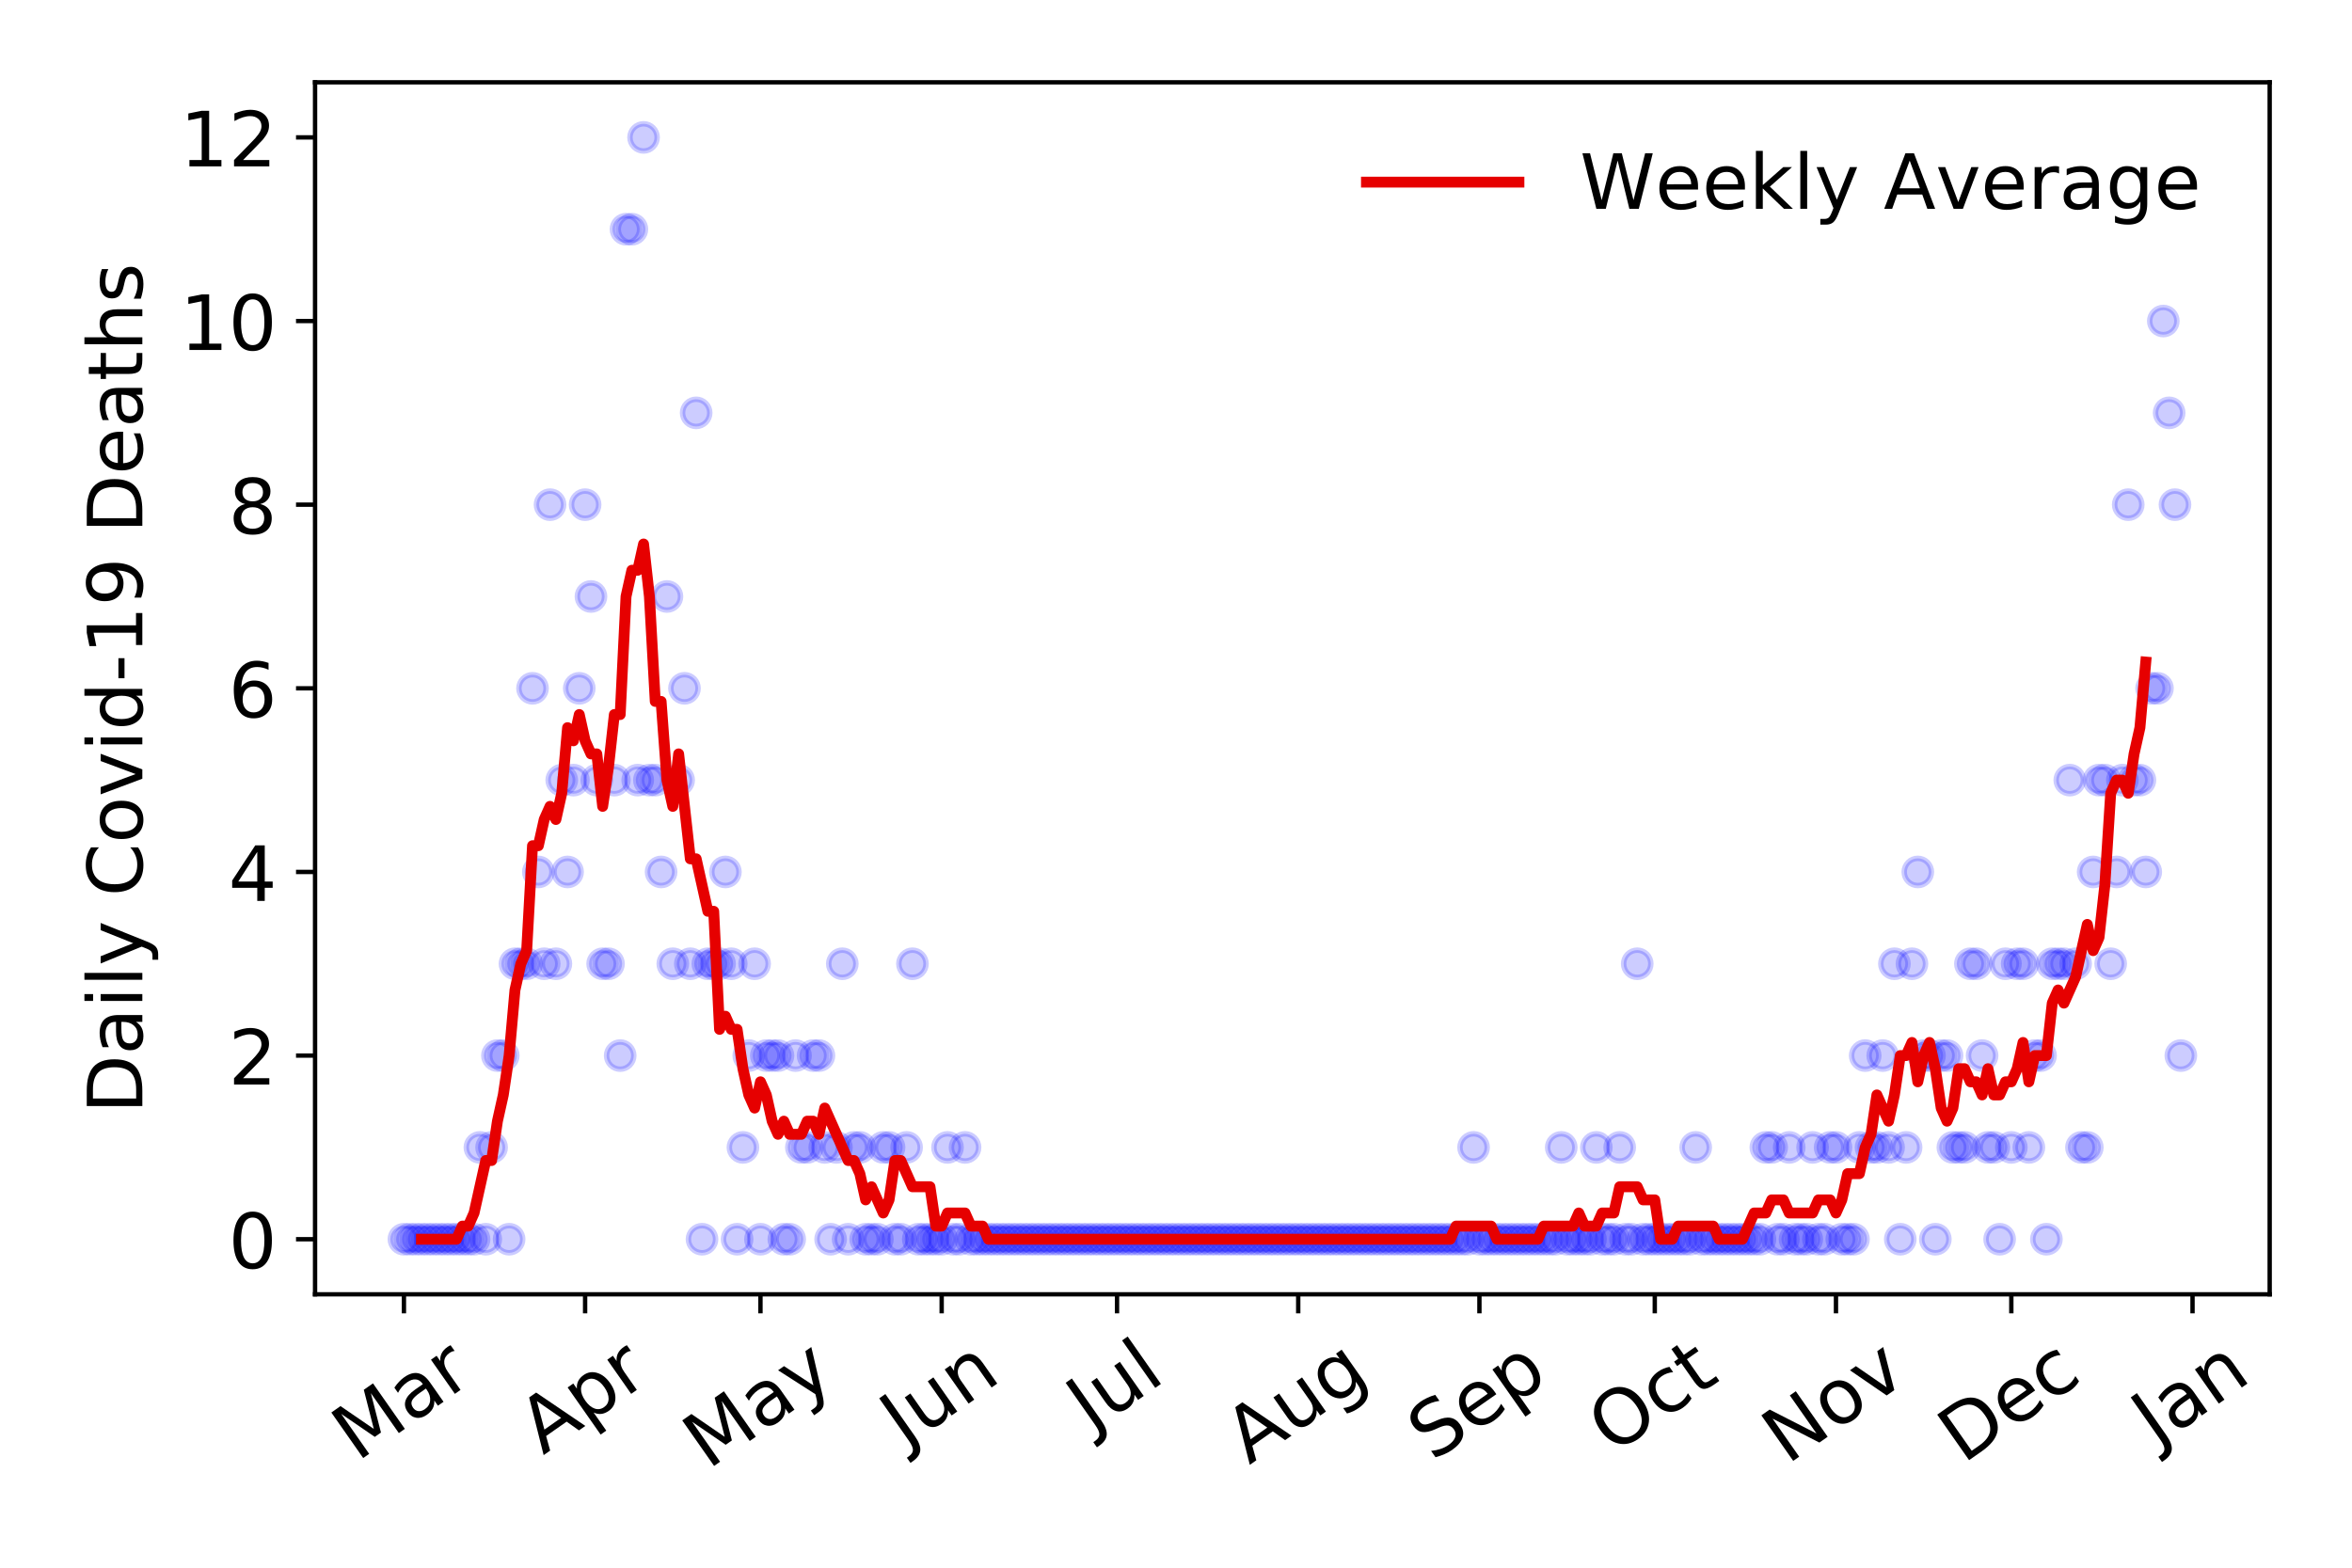 <?xml version="1.0" encoding="utf-8" standalone="no"?>
<!DOCTYPE svg PUBLIC "-//W3C//DTD SVG 1.1//EN"
  "http://www.w3.org/Graphics/SVG/1.1/DTD/svg11.dtd">
<!-- Created with matplotlib (https://matplotlib.org/) -->
<svg height="288pt" version="1.1" viewBox="0 0 432 288" width="432pt" xmlns="http://www.w3.org/2000/svg" xmlns:xlink="http://www.w3.org/1999/xlink">
 <defs>
  <style type="text/css">
*{stroke-linecap:butt;stroke-linejoin:round;}
  </style>
 </defs>
 <g id="figure_1">
  <g id="patch_1">
   <path d="M 0 288 
L 432 288 
L 432 0 
L 0 0 
z
" style="fill:#ffffff;"/>
  </g>
  <g id="axes_1">
   <g id="patch_2">
    <path d="M 57.87 237.778 
L 416.88 237.778 
L 416.88 15.12 
L 57.87 15.12 
z
" style="fill:#ffffff;"/>
   </g>
   <g id="matplotlib.axis_1">
    <g id="xtick_1">
     <g id="line2d_1">
      <defs>
       <path d="M 0 0 
L 0 3.5 
" id="m4c81cd9535" style="stroke:#000000;stroke-width:0.8;"/>
      </defs>
      <g>
       <use style="stroke:#000000;stroke-width:0.8;" x="74.189" xlink:href="#m4c81cd9535" y="237.778"/>
      </g>
     </g>
     <g id="text_1">
      <!-- Mar -->
      <defs>
       <path d="M 9.812 72.906 
L 24.516 72.906 
L 43.109 23.297 
L 61.812 72.906 
L 76.516 72.906 
L 76.516 0 
L 66.891 0 
L 66.891 64.016 
L 48.094 14.016 
L 38.188 14.016 
L 19.391 64.016 
L 19.391 0 
L 9.812 0 
z
" id="DejaVuSans-77"/>
       <path d="M 34.281 27.484 
Q 23.391 27.484 19.188 25 
Q 14.984 22.516 14.984 16.5 
Q 14.984 11.719 18.141 8.906 
Q 21.297 6.109 26.703 6.109 
Q 34.188 6.109 38.703 11.406 
Q 43.219 16.703 43.219 25.484 
L 43.219 27.484 
z
M 52.203 31.203 
L 52.203 0 
L 43.219 0 
L 43.219 8.297 
Q 40.141 3.328 35.547 0.953 
Q 30.953 -1.422 24.312 -1.422 
Q 15.922 -1.422 10.953 3.297 
Q 6 8.016 6 15.922 
Q 6 25.141 12.172 29.828 
Q 18.359 34.516 30.609 34.516 
L 43.219 34.516 
L 43.219 35.406 
Q 43.219 41.609 39.141 45 
Q 35.062 48.391 27.688 48.391 
Q 23 48.391 18.547 47.266 
Q 14.109 46.141 10.016 43.891 
L 10.016 52.203 
Q 14.938 54.109 19.578 55.047 
Q 24.219 56 28.609 56 
Q 40.484 56 46.344 49.844 
Q 52.203 43.703 52.203 31.203 
z
" id="DejaVuSans-97"/>
       <path d="M 41.109 46.297 
Q 39.594 47.172 37.812 47.578 
Q 36.031 48 33.891 48 
Q 26.266 48 22.188 43.047 
Q 18.109 38.094 18.109 28.812 
L 18.109 0 
L 9.078 0 
L 9.078 54.688 
L 18.109 54.688 
L 18.109 46.188 
Q 20.953 51.172 25.484 53.578 
Q 30.031 56 36.531 56 
Q 37.453 56 38.578 55.875 
Q 39.703 55.766 41.062 55.516 
z
" id="DejaVuSans-114"/>
      </defs>
      <g transform="translate(65.586 268.643)rotate(-35)scale(0.14 -0.14)">
       <use xlink:href="#DejaVuSans-77"/>
       <use x="86.279" xlink:href="#DejaVuSans-97"/>
       <use x="147.559" xlink:href="#DejaVuSans-114"/>
      </g>
     </g>
    </g>
    <g id="xtick_2">
     <g id="line2d_2">
      <g>
       <use style="stroke:#000000;stroke-width:0.8;" x="107.47" xlink:href="#m4c81cd9535" y="237.778"/>
      </g>
     </g>
     <g id="text_2">
      <!-- Apr -->
      <defs>
       <path d="M 34.188 63.188 
L 20.797 26.906 
L 47.609 26.906 
z
M 28.609 72.906 
L 39.797 72.906 
L 67.578 0 
L 57.328 0 
L 50.688 18.703 
L 17.828 18.703 
L 11.188 0 
L 0.781 0 
z
" id="DejaVuSans-65"/>
       <path d="M 18.109 8.203 
L 18.109 -20.797 
L 9.078 -20.797 
L 9.078 54.688 
L 18.109 54.688 
L 18.109 46.391 
Q 20.953 51.266 25.266 53.625 
Q 29.594 56 35.594 56 
Q 45.562 56 51.781 48.094 
Q 58.016 40.188 58.016 27.297 
Q 58.016 14.406 51.781 6.484 
Q 45.562 -1.422 35.594 -1.422 
Q 29.594 -1.422 25.266 0.953 
Q 20.953 3.328 18.109 8.203 
z
M 48.688 27.297 
Q 48.688 37.203 44.609 42.844 
Q 40.531 48.484 33.406 48.484 
Q 26.266 48.484 22.188 42.844 
Q 18.109 37.203 18.109 27.297 
Q 18.109 17.391 22.188 11.75 
Q 26.266 6.109 33.406 6.109 
Q 40.531 6.109 44.609 11.75 
Q 48.688 17.391 48.688 27.297 
z
" id="DejaVuSans-112"/>
      </defs>
      <g transform="translate(99.766 267.384)rotate(-35)scale(0.14 -0.14)">
       <use xlink:href="#DejaVuSans-65"/>
       <use x="68.408" xlink:href="#DejaVuSans-112"/>
       <use x="131.885" xlink:href="#DejaVuSans-114"/>
      </g>
     </g>
    </g>
    <g id="xtick_3">
     <g id="line2d_3">
      <g>
       <use style="stroke:#000000;stroke-width:0.8;" x="139.678" xlink:href="#m4c81cd9535" y="237.778"/>
      </g>
     </g>
     <g id="text_3">
      <!-- May -->
      <defs>
       <path d="M 32.172 -5.078 
Q 28.375 -14.844 24.75 -17.812 
Q 21.141 -20.797 15.094 -20.797 
L 7.906 -20.797 
L 7.906 -13.281 
L 13.188 -13.281 
Q 16.891 -13.281 18.938 -11.516 
Q 21 -9.766 23.484 -3.219 
L 25.094 0.875 
L 2.984 54.688 
L 12.5 54.688 
L 29.594 11.922 
L 46.688 54.688 
L 56.203 54.688 
z
" id="DejaVuSans-121"/>
      </defs>
      <g transform="translate(130.039 270.094)rotate(-35)scale(0.14 -0.14)">
       <use xlink:href="#DejaVuSans-77"/>
       <use x="86.279" xlink:href="#DejaVuSans-97"/>
       <use x="147.559" xlink:href="#DejaVuSans-121"/>
      </g>
     </g>
    </g>
    <g id="xtick_4">
     <g id="line2d_4">
      <g>
       <use style="stroke:#000000;stroke-width:0.8;" x="172.959" xlink:href="#m4c81cd9535" y="237.778"/>
      </g>
     </g>
     <g id="text_4">
      <!-- Jun -->
      <defs>
       <path d="M 9.812 72.906 
L 19.672 72.906 
L 19.672 5.078 
Q 19.672 -8.109 14.672 -14.062 
Q 9.672 -20.016 -1.422 -20.016 
L -5.172 -20.016 
L -5.172 -11.719 
L -2.094 -11.719 
Q 4.438 -11.719 7.125 -8.047 
Q 9.812 -4.391 9.812 5.078 
z
" id="DejaVuSans-74"/>
       <path d="M 8.5 21.578 
L 8.5 54.688 
L 17.484 54.688 
L 17.484 21.922 
Q 17.484 14.156 20.5 10.266 
Q 23.531 6.391 29.594 6.391 
Q 36.859 6.391 41.078 11.031 
Q 45.312 15.672 45.312 23.688 
L 45.312 54.688 
L 54.297 54.688 
L 54.297 0 
L 45.312 0 
L 45.312 8.406 
Q 42.047 3.422 37.719 1 
Q 33.406 -1.422 27.688 -1.422 
Q 18.266 -1.422 13.375 4.438 
Q 8.5 10.297 8.5 21.578 
z
M 31.109 56 
z
" id="DejaVuSans-117"/>
       <path d="M 54.891 33.016 
L 54.891 0 
L 45.906 0 
L 45.906 32.719 
Q 45.906 40.484 42.875 44.328 
Q 39.844 48.188 33.797 48.188 
Q 26.516 48.188 22.312 43.547 
Q 18.109 38.922 18.109 30.906 
L 18.109 0 
L 9.078 0 
L 9.078 54.688 
L 18.109 54.688 
L 18.109 46.188 
Q 21.344 51.125 25.703 53.562 
Q 30.078 56 35.797 56 
Q 45.219 56 50.047 50.172 
Q 54.891 44.344 54.891 33.016 
z
" id="DejaVuSans-110"/>
      </defs>
      <g transform="translate(166.216 266.039)rotate(-35)scale(0.14 -0.14)">
       <use xlink:href="#DejaVuSans-74"/>
       <use x="29.492" xlink:href="#DejaVuSans-117"/>
       <use x="92.871" xlink:href="#DejaVuSans-110"/>
      </g>
     </g>
    </g>
    <g id="xtick_5">
     <g id="line2d_5">
      <g>
       <use style="stroke:#000000;stroke-width:0.8;" x="205.167" xlink:href="#m4c81cd9535" y="237.778"/>
      </g>
     </g>
     <g id="text_5">
      <!-- Jul -->
      <defs>
       <path d="M 9.422 75.984 
L 18.406 75.984 
L 18.406 0 
L 9.422 0 
z
" id="DejaVuSans-108"/>
      </defs>
      <g transform="translate(200.464 263.181)rotate(-35)scale(0.14 -0.14)">
       <use xlink:href="#DejaVuSans-74"/>
       <use x="29.492" xlink:href="#DejaVuSans-117"/>
       <use x="92.871" xlink:href="#DejaVuSans-108"/>
      </g>
     </g>
    </g>
    <g id="xtick_6">
     <g id="line2d_6">
      <g>
       <use style="stroke:#000000;stroke-width:0.8;" x="238.449" xlink:href="#m4c81cd9535" y="237.778"/>
      </g>
     </g>
     <g id="text_6">
      <!-- Aug -->
      <defs>
       <path d="M 45.406 27.984 
Q 45.406 37.75 41.375 43.109 
Q 37.359 48.484 30.078 48.484 
Q 22.859 48.484 18.828 43.109 
Q 14.797 37.75 14.797 27.984 
Q 14.797 18.266 18.828 12.891 
Q 22.859 7.516 30.078 7.516 
Q 37.359 7.516 41.375 12.891 
Q 45.406 18.266 45.406 27.984 
z
M 54.391 6.781 
Q 54.391 -7.172 48.188 -13.984 
Q 42 -20.797 29.203 -20.797 
Q 24.469 -20.797 20.266 -20.094 
Q 16.062 -19.391 12.109 -17.922 
L 12.109 -9.188 
Q 16.062 -11.328 19.922 -12.344 
Q 23.781 -13.375 27.781 -13.375 
Q 36.625 -13.375 41.016 -8.766 
Q 45.406 -4.156 45.406 5.172 
L 45.406 9.625 
Q 42.625 4.781 38.281 2.391 
Q 33.938 0 27.875 0 
Q 17.828 0 11.672 7.656 
Q 5.516 15.328 5.516 27.984 
Q 5.516 40.672 11.672 48.328 
Q 17.828 56 27.875 56 
Q 33.938 56 38.281 53.609 
Q 42.625 51.219 45.406 46.391 
L 45.406 54.688 
L 54.391 54.688 
z
" id="DejaVuSans-103"/>
      </defs>
      <g transform="translate(229.468 269.172)rotate(-35)scale(0.14 -0.14)">
       <use xlink:href="#DejaVuSans-65"/>
       <use x="68.408" xlink:href="#DejaVuSans-117"/>
       <use x="131.787" xlink:href="#DejaVuSans-103"/>
      </g>
     </g>
    </g>
    <g id="xtick_7">
     <g id="line2d_7">
      <g>
       <use style="stroke:#000000;stroke-width:0.8;" x="271.73" xlink:href="#m4c81cd9535" y="237.778"/>
      </g>
     </g>
     <g id="text_7">
      <!-- Sep -->
      <defs>
       <path d="M 53.516 70.516 
L 53.516 60.891 
Q 47.906 63.578 42.922 64.891 
Q 37.938 66.219 33.297 66.219 
Q 25.25 66.219 20.875 63.094 
Q 16.5 59.969 16.5 54.203 
Q 16.5 49.359 19.406 46.891 
Q 22.312 44.438 30.422 42.922 
L 36.375 41.703 
Q 47.406 39.594 52.656 34.297 
Q 57.906 29 57.906 20.125 
Q 57.906 9.516 50.797 4.047 
Q 43.703 -1.422 29.984 -1.422 
Q 24.812 -1.422 18.969 -0.25 
Q 13.141 0.922 6.891 3.219 
L 6.891 13.375 
Q 12.891 10.016 18.656 8.297 
Q 24.422 6.594 29.984 6.594 
Q 38.422 6.594 43.016 9.906 
Q 47.609 13.234 47.609 19.391 
Q 47.609 24.75 44.312 27.781 
Q 41.016 30.812 33.5 32.328 
L 27.484 33.5 
Q 16.453 35.688 11.516 40.375 
Q 6.594 45.062 6.594 53.422 
Q 6.594 63.094 13.406 68.656 
Q 20.219 74.219 32.172 74.219 
Q 37.312 74.219 42.625 73.281 
Q 47.953 72.359 53.516 70.516 
z
" id="DejaVuSans-83"/>
       <path d="M 56.203 29.594 
L 56.203 25.203 
L 14.891 25.203 
Q 15.484 15.922 20.484 11.062 
Q 25.484 6.203 34.422 6.203 
Q 39.594 6.203 44.453 7.469 
Q 49.312 8.734 54.109 11.281 
L 54.109 2.781 
Q 49.266 0.734 44.188 -0.344 
Q 39.109 -1.422 33.891 -1.422 
Q 20.797 -1.422 13.156 6.188 
Q 5.516 13.812 5.516 26.812 
Q 5.516 40.234 12.766 48.109 
Q 20.016 56 32.328 56 
Q 43.359 56 49.781 48.891 
Q 56.203 41.797 56.203 29.594 
z
M 47.219 32.234 
Q 47.125 39.594 43.094 43.984 
Q 39.062 48.391 32.422 48.391 
Q 24.906 48.391 20.391 44.141 
Q 15.875 39.891 15.188 32.172 
z
" id="DejaVuSans-101"/>
      </defs>
      <g transform="translate(263.137 268.629)rotate(-35)scale(0.14 -0.14)">
       <use xlink:href="#DejaVuSans-83"/>
       <use x="63.477" xlink:href="#DejaVuSans-101"/>
       <use x="125" xlink:href="#DejaVuSans-112"/>
      </g>
     </g>
    </g>
    <g id="xtick_8">
     <g id="line2d_8">
      <g>
       <use style="stroke:#000000;stroke-width:0.8;" x="303.938" xlink:href="#m4c81cd9535" y="237.778"/>
      </g>
     </g>
     <g id="text_8">
      <!-- Oct -->
      <defs>
       <path d="M 39.406 66.219 
Q 28.656 66.219 22.328 58.203 
Q 16.016 50.203 16.016 36.375 
Q 16.016 22.609 22.328 14.594 
Q 28.656 6.594 39.406 6.594 
Q 50.141 6.594 56.422 14.594 
Q 62.703 22.609 62.703 36.375 
Q 62.703 50.203 56.422 58.203 
Q 50.141 66.219 39.406 66.219 
z
M 39.406 74.219 
Q 54.734 74.219 63.906 63.938 
Q 73.094 53.656 73.094 36.375 
Q 73.094 19.141 63.906 8.859 
Q 54.734 -1.422 39.406 -1.422 
Q 24.031 -1.422 14.812 8.828 
Q 5.609 19.094 5.609 36.375 
Q 5.609 53.656 14.812 63.938 
Q 24.031 74.219 39.406 74.219 
z
" id="DejaVuSans-79"/>
       <path d="M 48.781 52.594 
L 48.781 44.188 
Q 44.969 46.297 41.141 47.344 
Q 37.312 48.391 33.406 48.391 
Q 24.656 48.391 19.812 42.844 
Q 14.984 37.312 14.984 27.297 
Q 14.984 17.281 19.812 11.734 
Q 24.656 6.203 33.406 6.203 
Q 37.312 6.203 41.141 7.25 
Q 44.969 8.297 48.781 10.406 
L 48.781 2.094 
Q 45.016 0.344 40.984 -0.531 
Q 36.969 -1.422 32.422 -1.422 
Q 20.062 -1.422 12.781 6.344 
Q 5.516 14.109 5.516 27.297 
Q 5.516 40.672 12.859 48.328 
Q 20.219 56 33.016 56 
Q 37.156 56 41.109 55.141 
Q 45.062 54.297 48.781 52.594 
z
" id="DejaVuSans-99"/>
       <path d="M 18.312 70.219 
L 18.312 54.688 
L 36.812 54.688 
L 36.812 47.703 
L 18.312 47.703 
L 18.312 18.016 
Q 18.312 11.328 20.141 9.422 
Q 21.969 7.516 27.594 7.516 
L 36.812 7.516 
L 36.812 0 
L 27.594 0 
Q 17.188 0 13.234 3.875 
Q 9.281 7.766 9.281 18.016 
L 9.281 47.703 
L 2.688 47.703 
L 2.688 54.688 
L 9.281 54.688 
L 9.281 70.219 
z
" id="DejaVuSans-116"/>
      </defs>
      <g transform="translate(296.239 267.377)rotate(-35)scale(0.14 -0.14)">
       <use xlink:href="#DejaVuSans-79"/>
       <use x="78.711" xlink:href="#DejaVuSans-99"/>
       <use x="133.691" xlink:href="#DejaVuSans-116"/>
      </g>
     </g>
    </g>
    <g id="xtick_9">
     <g id="line2d_9">
      <g>
       <use style="stroke:#000000;stroke-width:0.8;" x="337.219" xlink:href="#m4c81cd9535" y="237.778"/>
      </g>
     </g>
     <g id="text_9">
      <!-- Nov -->
      <defs>
       <path d="M 9.812 72.906 
L 23.094 72.906 
L 55.422 11.922 
L 55.422 72.906 
L 64.984 72.906 
L 64.984 0 
L 51.703 0 
L 19.391 60.984 
L 19.391 0 
L 9.812 0 
z
" id="DejaVuSans-78"/>
       <path d="M 30.609 48.391 
Q 23.391 48.391 19.188 42.75 
Q 14.984 37.109 14.984 27.297 
Q 14.984 17.484 19.156 11.844 
Q 23.344 6.203 30.609 6.203 
Q 37.797 6.203 41.984 11.859 
Q 46.188 17.531 46.188 27.297 
Q 46.188 37.016 41.984 42.703 
Q 37.797 48.391 30.609 48.391 
z
M 30.609 56 
Q 42.328 56 49.016 48.375 
Q 55.719 40.766 55.719 27.297 
Q 55.719 13.875 49.016 6.219 
Q 42.328 -1.422 30.609 -1.422 
Q 18.844 -1.422 12.172 6.219 
Q 5.516 13.875 5.516 27.297 
Q 5.516 40.766 12.172 48.375 
Q 18.844 56 30.609 56 
z
" id="DejaVuSans-111"/>
       <path d="M 2.984 54.688 
L 12.5 54.688 
L 29.594 8.797 
L 46.688 54.688 
L 56.203 54.688 
L 35.688 0 
L 23.484 0 
z
" id="DejaVuSans-118"/>
      </defs>
      <g transform="translate(328.243 269.166)rotate(-35)scale(0.14 -0.14)">
       <use xlink:href="#DejaVuSans-78"/>
       <use x="74.805" xlink:href="#DejaVuSans-111"/>
       <use x="135.986" xlink:href="#DejaVuSans-118"/>
      </g>
     </g>
    </g>
    <g id="xtick_10">
     <g id="line2d_10">
      <g>
       <use style="stroke:#000000;stroke-width:0.8;" x="369.427" xlink:href="#m4c81cd9535" y="237.778"/>
      </g>
     </g>
     <g id="text_10">
      <!-- Dec -->
      <defs>
       <path d="M 19.672 64.797 
L 19.672 8.109 
L 31.594 8.109 
Q 46.688 8.109 53.688 14.938 
Q 60.688 21.781 60.688 36.531 
Q 60.688 51.172 53.688 57.984 
Q 46.688 64.797 31.594 64.797 
z
M 9.812 72.906 
L 30.078 72.906 
Q 51.266 72.906 61.172 64.094 
Q 71.094 55.281 71.094 36.531 
Q 71.094 17.672 61.125 8.828 
Q 51.172 0 30.078 0 
L 9.812 0 
z
" id="DejaVuSans-68"/>
      </defs>
      <g transform="translate(360.547 269.032)rotate(-35)scale(0.14 -0.14)">
       <use xlink:href="#DejaVuSans-68"/>
       <use x="77.002" xlink:href="#DejaVuSans-101"/>
       <use x="138.525" xlink:href="#DejaVuSans-99"/>
      </g>
     </g>
    </g>
    <g id="xtick_11">
     <g id="line2d_11">
      <g>
       <use style="stroke:#000000;stroke-width:0.8;" x="402.709" xlink:href="#m4c81cd9535" y="237.778"/>
      </g>
     </g>
     <g id="text_11">
      <!-- Jan -->
      <g transform="translate(396.085 265.871)rotate(-35)scale(0.14 -0.14)">
       <use xlink:href="#DejaVuSans-74"/>
       <use x="29.492" xlink:href="#DejaVuSans-97"/>
       <use x="90.771" xlink:href="#DejaVuSans-110"/>
      </g>
     </g>
    </g>
   </g>
   <g id="matplotlib.axis_2">
    <g id="ytick_1">
     <g id="line2d_12">
      <defs>
       <path d="M 0 0 
L -3.5 0 
" id="md870347674" style="stroke:#000000;stroke-width:0.8;"/>
      </defs>
      <g>
       <use style="stroke:#000000;stroke-width:0.8;" x="57.87" xlink:href="#md870347674" y="227.657"/>
      </g>
     </g>
     <g id="text_12">
      <!-- 0 -->
      <defs>
       <path d="M 31.781 66.406 
Q 24.172 66.406 20.328 58.906 
Q 16.5 51.422 16.5 36.375 
Q 16.5 21.391 20.328 13.891 
Q 24.172 6.391 31.781 6.391 
Q 39.453 6.391 43.281 13.891 
Q 47.125 21.391 47.125 36.375 
Q 47.125 51.422 43.281 58.906 
Q 39.453 66.406 31.781 66.406 
z
M 31.781 74.219 
Q 44.047 74.219 50.516 64.516 
Q 56.984 54.828 56.984 36.375 
Q 56.984 17.969 50.516 8.266 
Q 44.047 -1.422 31.781 -1.422 
Q 19.531 -1.422 13.062 8.266 
Q 6.594 17.969 6.594 36.375 
Q 6.594 54.828 13.062 64.516 
Q 19.531 74.219 31.781 74.219 
z
" id="DejaVuSans-48"/>
      </defs>
      <g transform="translate(41.962 232.976)scale(0.14 -0.14)">
       <use xlink:href="#DejaVuSans-48"/>
      </g>
     </g>
    </g>
    <g id="ytick_2">
     <g id="line2d_13">
      <g>
       <use style="stroke:#000000;stroke-width:0.8;" x="57.87" xlink:href="#md870347674" y="193.921"/>
      </g>
     </g>
     <g id="text_13">
      <!-- 2 -->
      <defs>
       <path d="M 19.188 8.297 
L 53.609 8.297 
L 53.609 0 
L 7.328 0 
L 7.328 8.297 
Q 12.938 14.109 22.625 23.891 
Q 32.328 33.688 34.812 36.531 
Q 39.547 41.844 41.422 45.531 
Q 43.312 49.219 43.312 52.781 
Q 43.312 58.594 39.234 62.25 
Q 35.156 65.922 28.609 65.922 
Q 23.969 65.922 18.812 64.312 
Q 13.672 62.703 7.812 59.422 
L 7.812 69.391 
Q 13.766 71.781 18.938 73 
Q 24.125 74.219 28.422 74.219 
Q 39.75 74.219 46.484 68.547 
Q 53.219 62.891 53.219 53.422 
Q 53.219 48.922 51.531 44.891 
Q 49.859 40.875 45.406 35.406 
Q 44.188 33.984 37.641 27.219 
Q 31.109 20.453 19.188 8.297 
z
" id="DejaVuSans-50"/>
      </defs>
      <g transform="translate(41.962 199.24)scale(0.14 -0.14)">
       <use xlink:href="#DejaVuSans-50"/>
      </g>
     </g>
    </g>
    <g id="ytick_3">
     <g id="line2d_14">
      <g>
       <use style="stroke:#000000;stroke-width:0.8;" x="57.87" xlink:href="#md870347674" y="160.185"/>
      </g>
     </g>
     <g id="text_14">
      <!-- 4 -->
      <defs>
       <path d="M 37.797 64.312 
L 12.891 25.391 
L 37.797 25.391 
z
M 35.203 72.906 
L 47.609 72.906 
L 47.609 25.391 
L 58.016 25.391 
L 58.016 17.188 
L 47.609 17.188 
L 47.609 0 
L 37.797 0 
L 37.797 17.188 
L 4.891 17.188 
L 4.891 26.703 
z
" id="DejaVuSans-52"/>
      </defs>
      <g transform="translate(41.962 165.504)scale(0.14 -0.14)">
       <use xlink:href="#DejaVuSans-52"/>
      </g>
     </g>
    </g>
    <g id="ytick_4">
     <g id="line2d_15">
      <g>
       <use style="stroke:#000000;stroke-width:0.8;" x="57.87" xlink:href="#md870347674" y="126.449"/>
      </g>
     </g>
     <g id="text_15">
      <!-- 6 -->
      <defs>
       <path d="M 33.016 40.375 
Q 26.375 40.375 22.484 35.828 
Q 18.609 31.297 18.609 23.391 
Q 18.609 15.531 22.484 10.953 
Q 26.375 6.391 33.016 6.391 
Q 39.656 6.391 43.531 10.953 
Q 47.406 15.531 47.406 23.391 
Q 47.406 31.297 43.531 35.828 
Q 39.656 40.375 33.016 40.375 
z
M 52.594 71.297 
L 52.594 62.312 
Q 48.875 64.062 45.094 64.984 
Q 41.312 65.922 37.594 65.922 
Q 27.828 65.922 22.672 59.328 
Q 17.531 52.734 16.797 39.406 
Q 19.672 43.656 24.016 45.922 
Q 28.375 48.188 33.594 48.188 
Q 44.578 48.188 50.953 41.516 
Q 57.328 34.859 57.328 23.391 
Q 57.328 12.156 50.688 5.359 
Q 44.047 -1.422 33.016 -1.422 
Q 20.359 -1.422 13.672 8.266 
Q 6.984 17.969 6.984 36.375 
Q 6.984 53.656 15.188 63.938 
Q 23.391 74.219 37.203 74.219 
Q 40.922 74.219 44.703 73.484 
Q 48.484 72.75 52.594 71.297 
z
" id="DejaVuSans-54"/>
      </defs>
      <g transform="translate(41.962 131.768)scale(0.14 -0.14)">
       <use xlink:href="#DejaVuSans-54"/>
      </g>
     </g>
    </g>
    <g id="ytick_5">
     <g id="line2d_16">
      <g>
       <use style="stroke:#000000;stroke-width:0.8;" x="57.87" xlink:href="#md870347674" y="92.713"/>
      </g>
     </g>
     <g id="text_16">
      <!-- 8 -->
      <defs>
       <path d="M 31.781 34.625 
Q 24.75 34.625 20.719 30.859 
Q 16.703 27.094 16.703 20.516 
Q 16.703 13.922 20.719 10.156 
Q 24.75 6.391 31.781 6.391 
Q 38.812 6.391 42.859 10.172 
Q 46.922 13.969 46.922 20.516 
Q 46.922 27.094 42.891 30.859 
Q 38.875 34.625 31.781 34.625 
z
M 21.922 38.812 
Q 15.578 40.375 12.031 44.719 
Q 8.5 49.078 8.5 55.328 
Q 8.5 64.062 14.719 69.141 
Q 20.953 74.219 31.781 74.219 
Q 42.672 74.219 48.875 69.141 
Q 55.078 64.062 55.078 55.328 
Q 55.078 49.078 51.531 44.719 
Q 48 40.375 41.703 38.812 
Q 48.828 37.156 52.797 32.312 
Q 56.781 27.484 56.781 20.516 
Q 56.781 9.906 50.312 4.234 
Q 43.844 -1.422 31.781 -1.422 
Q 19.734 -1.422 13.25 4.234 
Q 6.781 9.906 6.781 20.516 
Q 6.781 27.484 10.781 32.312 
Q 14.797 37.156 21.922 38.812 
z
M 18.312 54.391 
Q 18.312 48.734 21.844 45.562 
Q 25.391 42.391 31.781 42.391 
Q 38.141 42.391 41.719 45.562 
Q 45.312 48.734 45.312 54.391 
Q 45.312 60.062 41.719 63.234 
Q 38.141 66.406 31.781 66.406 
Q 25.391 66.406 21.844 63.234 
Q 18.312 60.062 18.312 54.391 
z
" id="DejaVuSans-56"/>
      </defs>
      <g transform="translate(41.962 98.032)scale(0.14 -0.14)">
       <use xlink:href="#DejaVuSans-56"/>
      </g>
     </g>
    </g>
    <g id="ytick_6">
     <g id="line2d_17">
      <g>
       <use style="stroke:#000000;stroke-width:0.8;" x="57.87" xlink:href="#md870347674" y="58.977"/>
      </g>
     </g>
     <g id="text_17">
      <!-- 10 -->
      <defs>
       <path d="M 12.406 8.297 
L 28.516 8.297 
L 28.516 63.922 
L 10.984 60.406 
L 10.984 69.391 
L 28.422 72.906 
L 38.281 72.906 
L 38.281 8.297 
L 54.391 8.297 
L 54.391 0 
L 12.406 0 
z
" id="DejaVuSans-49"/>
      </defs>
      <g transform="translate(33.055 64.296)scale(0.14 -0.14)">
       <use xlink:href="#DejaVuSans-49"/>
       <use x="63.623" xlink:href="#DejaVuSans-48"/>
      </g>
     </g>
    </g>
    <g id="ytick_7">
     <g id="line2d_18">
      <g>
       <use style="stroke:#000000;stroke-width:0.8;" x="57.87" xlink:href="#md870347674" y="25.241"/>
      </g>
     </g>
     <g id="text_18">
      <!-- 12 -->
      <g transform="translate(33.055 30.56)scale(0.14 -0.14)">
       <use xlink:href="#DejaVuSans-49"/>
       <use x="63.623" xlink:href="#DejaVuSans-50"/>
      </g>
     </g>
    </g>
    <g id="text_19">
     <!-- Daily Covid-19 Deaths -->
     <defs>
      <path d="M 9.422 54.688 
L 18.406 54.688 
L 18.406 0 
L 9.422 0 
z
M 9.422 75.984 
L 18.406 75.984 
L 18.406 64.594 
L 9.422 64.594 
z
" id="DejaVuSans-105"/>
      <path id="DejaVuSans-32"/>
      <path d="M 64.406 67.281 
L 64.406 56.891 
Q 59.422 61.531 53.781 63.812 
Q 48.141 66.109 41.797 66.109 
Q 29.297 66.109 22.656 58.469 
Q 16.016 50.828 16.016 36.375 
Q 16.016 21.969 22.656 14.328 
Q 29.297 6.688 41.797 6.688 
Q 48.141 6.688 53.781 8.984 
Q 59.422 11.281 64.406 15.922 
L 64.406 5.609 
Q 59.234 2.094 53.438 0.328 
Q 47.656 -1.422 41.219 -1.422 
Q 24.656 -1.422 15.125 8.703 
Q 5.609 18.844 5.609 36.375 
Q 5.609 53.953 15.125 64.078 
Q 24.656 74.219 41.219 74.219 
Q 47.75 74.219 53.531 72.484 
Q 59.328 70.75 64.406 67.281 
z
" id="DejaVuSans-67"/>
      <path d="M 45.406 46.391 
L 45.406 75.984 
L 54.391 75.984 
L 54.391 0 
L 45.406 0 
L 45.406 8.203 
Q 42.578 3.328 38.25 0.953 
Q 33.938 -1.422 27.875 -1.422 
Q 17.969 -1.422 11.734 6.484 
Q 5.516 14.406 5.516 27.297 
Q 5.516 40.188 11.734 48.094 
Q 17.969 56 27.875 56 
Q 33.938 56 38.25 53.625 
Q 42.578 51.266 45.406 46.391 
z
M 14.797 27.297 
Q 14.797 17.391 18.875 11.75 
Q 22.953 6.109 30.078 6.109 
Q 37.203 6.109 41.297 11.75 
Q 45.406 17.391 45.406 27.297 
Q 45.406 37.203 41.297 42.844 
Q 37.203 48.484 30.078 48.484 
Q 22.953 48.484 18.875 42.844 
Q 14.797 37.203 14.797 27.297 
z
" id="DejaVuSans-100"/>
      <path d="M 4.891 31.391 
L 31.203 31.391 
L 31.203 23.391 
L 4.891 23.391 
z
" id="DejaVuSans-45"/>
      <path d="M 10.984 1.516 
L 10.984 10.5 
Q 14.703 8.734 18.5 7.812 
Q 22.312 6.891 25.984 6.891 
Q 35.75 6.891 40.891 13.453 
Q 46.047 20.016 46.781 33.406 
Q 43.953 29.203 39.594 26.953 
Q 35.25 24.703 29.984 24.703 
Q 19.047 24.703 12.672 31.312 
Q 6.297 37.938 6.297 49.422 
Q 6.297 60.641 12.938 67.422 
Q 19.578 74.219 30.609 74.219 
Q 43.266 74.219 49.922 64.516 
Q 56.594 54.828 56.594 36.375 
Q 56.594 19.141 48.406 8.859 
Q 40.234 -1.422 26.422 -1.422 
Q 22.703 -1.422 18.891 -0.688 
Q 15.094 0.047 10.984 1.516 
z
M 30.609 32.422 
Q 37.25 32.422 41.125 36.953 
Q 45.016 41.5 45.016 49.422 
Q 45.016 57.281 41.125 61.844 
Q 37.25 66.406 30.609 66.406 
Q 23.969 66.406 20.094 61.844 
Q 16.219 57.281 16.219 49.422 
Q 16.219 41.5 20.094 36.953 
Q 23.969 32.422 30.609 32.422 
z
" id="DejaVuSans-57"/>
      <path d="M 54.891 33.016 
L 54.891 0 
L 45.906 0 
L 45.906 32.719 
Q 45.906 40.484 42.875 44.328 
Q 39.844 48.188 33.797 48.188 
Q 26.516 48.188 22.312 43.547 
Q 18.109 38.922 18.109 30.906 
L 18.109 0 
L 9.078 0 
L 9.078 75.984 
L 18.109 75.984 
L 18.109 46.188 
Q 21.344 51.125 25.703 53.562 
Q 30.078 56 35.797 56 
Q 45.219 56 50.047 50.172 
Q 54.891 44.344 54.891 33.016 
z
" id="DejaVuSans-104"/>
      <path d="M 44.281 53.078 
L 44.281 44.578 
Q 40.484 46.531 36.375 47.5 
Q 32.281 48.484 27.875 48.484 
Q 21.188 48.484 17.844 46.438 
Q 14.5 44.391 14.5 40.281 
Q 14.5 37.156 16.891 35.375 
Q 19.281 33.594 26.516 31.984 
L 29.594 31.297 
Q 39.156 29.25 43.188 25.516 
Q 47.219 21.781 47.219 15.094 
Q 47.219 7.469 41.188 3.016 
Q 35.156 -1.422 24.609 -1.422 
Q 20.219 -1.422 15.453 -0.562 
Q 10.688 0.297 5.422 2 
L 5.422 11.281 
Q 10.406 8.688 15.234 7.391 
Q 20.062 6.109 24.812 6.109 
Q 31.156 6.109 34.562 8.281 
Q 37.984 10.453 37.984 14.406 
Q 37.984 18.062 35.516 20.016 
Q 33.062 21.969 24.703 23.781 
L 21.578 24.516 
Q 13.234 26.266 9.516 29.906 
Q 5.812 33.547 5.812 39.891 
Q 5.812 47.609 11.281 51.797 
Q 16.75 56 26.812 56 
Q 31.781 56 36.172 55.266 
Q 40.578 54.547 44.281 53.078 
z
" id="DejaVuSans-115"/>
     </defs>
     <g transform="translate(26.143 204.56)rotate(-90)scale(0.14 -0.14)">
      <use xlink:href="#DejaVuSans-68"/>
      <use x="77.002" xlink:href="#DejaVuSans-97"/>
      <use x="138.281" xlink:href="#DejaVuSans-105"/>
      <use x="166.064" xlink:href="#DejaVuSans-108"/>
      <use x="193.848" xlink:href="#DejaVuSans-121"/>
      <use x="253.027" xlink:href="#DejaVuSans-32"/>
      <use x="284.814" xlink:href="#DejaVuSans-67"/>
      <use x="354.639" xlink:href="#DejaVuSans-111"/>
      <use x="415.82" xlink:href="#DejaVuSans-118"/>
      <use x="475" xlink:href="#DejaVuSans-105"/>
      <use x="502.783" xlink:href="#DejaVuSans-100"/>
      <use x="566.26" xlink:href="#DejaVuSans-45"/>
      <use x="602.344" xlink:href="#DejaVuSans-49"/>
      <use x="665.967" xlink:href="#DejaVuSans-57"/>
      <use x="729.59" xlink:href="#DejaVuSans-32"/>
      <use x="761.377" xlink:href="#DejaVuSans-68"/>
      <use x="838.379" xlink:href="#DejaVuSans-101"/>
      <use x="899.902" xlink:href="#DejaVuSans-97"/>
      <use x="961.182" xlink:href="#DejaVuSans-116"/>
      <use x="1000.391" xlink:href="#DejaVuSans-104"/>
      <use x="1063.77" xlink:href="#DejaVuSans-115"/>
     </g>
    </g>
   </g>
   <g id="line2d_19">
    <defs>
     <path d="M 0 2.5 
C 0.663 2.5 1.299 2.237 1.768 1.768 
C 2.237 1.299 2.5 0.663 2.5 0 
C 2.5 -0.663 2.237 -1.299 1.768 -1.768 
C 1.299 -2.237 0.663 -2.5 0 -2.5 
C -0.663 -2.5 -1.299 -2.237 -1.768 -1.768 
C -2.237 -1.299 -2.5 -0.663 -2.5 0 
C -2.5 0.663 -2.237 1.299 -1.768 1.768 
C -1.299 2.237 -0.663 2.5 0 2.5 
z
" id="m9472b58303" style="stroke:#0000ff;stroke-opacity:0.2;"/>
    </defs>
    <g clip-path="url(#pe0a6ef8105)">
     <use style="fill:#0000ff;fill-opacity:0.2;stroke:#0000ff;stroke-opacity:0.2;" x="74.189" xlink:href="#m9472b58303" y="227.657"/>
     <use style="fill:#0000ff;fill-opacity:0.2;stroke:#0000ff;stroke-opacity:0.2;" x="75.262" xlink:href="#m9472b58303" y="227.657"/>
     <use style="fill:#0000ff;fill-opacity:0.2;stroke:#0000ff;stroke-opacity:0.2;" x="76.336" xlink:href="#m9472b58303" y="227.657"/>
     <use style="fill:#0000ff;fill-opacity:0.2;stroke:#0000ff;stroke-opacity:0.2;" x="77.409" xlink:href="#m9472b58303" y="227.657"/>
     <use style="fill:#0000ff;fill-opacity:0.2;stroke:#0000ff;stroke-opacity:0.2;" x="78.483" xlink:href="#m9472b58303" y="227.657"/>
     <use style="fill:#0000ff;fill-opacity:0.2;stroke:#0000ff;stroke-opacity:0.2;" x="79.557" xlink:href="#m9472b58303" y="227.657"/>
     <use style="fill:#0000ff;fill-opacity:0.2;stroke:#0000ff;stroke-opacity:0.2;" x="80.63" xlink:href="#m9472b58303" y="227.657"/>
     <use style="fill:#0000ff;fill-opacity:0.2;stroke:#0000ff;stroke-opacity:0.2;" x="81.704" xlink:href="#m9472b58303" y="227.657"/>
     <use style="fill:#0000ff;fill-opacity:0.2;stroke:#0000ff;stroke-opacity:0.2;" x="82.777" xlink:href="#m9472b58303" y="227.657"/>
     <use style="fill:#0000ff;fill-opacity:0.2;stroke:#0000ff;stroke-opacity:0.2;" x="83.851" xlink:href="#m9472b58303" y="227.657"/>
     <use style="fill:#0000ff;fill-opacity:0.2;stroke:#0000ff;stroke-opacity:0.2;" x="84.925" xlink:href="#m9472b58303" y="227.657"/>
     <use style="fill:#0000ff;fill-opacity:0.2;stroke:#0000ff;stroke-opacity:0.2;" x="85.998" xlink:href="#m9472b58303" y="227.657"/>
     <use style="fill:#0000ff;fill-opacity:0.2;stroke:#0000ff;stroke-opacity:0.2;" x="87.072" xlink:href="#m9472b58303" y="227.657"/>
     <use style="fill:#0000ff;fill-opacity:0.2;stroke:#0000ff;stroke-opacity:0.2;" x="88.145" xlink:href="#m9472b58303" y="210.789"/>
     <use style="fill:#0000ff;fill-opacity:0.2;stroke:#0000ff;stroke-opacity:0.2;" x="89.219" xlink:href="#m9472b58303" y="227.657"/>
     <use style="fill:#0000ff;fill-opacity:0.2;stroke:#0000ff;stroke-opacity:0.2;" x="90.293" xlink:href="#m9472b58303" y="210.789"/>
     <use style="fill:#0000ff;fill-opacity:0.2;stroke:#0000ff;stroke-opacity:0.2;" x="91.366" xlink:href="#m9472b58303" y="193.921"/>
     <use style="fill:#0000ff;fill-opacity:0.2;stroke:#0000ff;stroke-opacity:0.2;" x="92.44" xlink:href="#m9472b58303" y="193.921"/>
     <use style="fill:#0000ff;fill-opacity:0.2;stroke:#0000ff;stroke-opacity:0.2;" x="93.513" xlink:href="#m9472b58303" y="227.657"/>
     <use style="fill:#0000ff;fill-opacity:0.2;stroke:#0000ff;stroke-opacity:0.2;" x="94.587" xlink:href="#m9472b58303" y="177.053"/>
     <use style="fill:#0000ff;fill-opacity:0.2;stroke:#0000ff;stroke-opacity:0.2;" x="95.661" xlink:href="#m9472b58303" y="177.053"/>
     <use style="fill:#0000ff;fill-opacity:0.2;stroke:#0000ff;stroke-opacity:0.2;" x="96.734" xlink:href="#m9472b58303" y="177.053"/>
     <use style="fill:#0000ff;fill-opacity:0.2;stroke:#0000ff;stroke-opacity:0.2;" x="97.808" xlink:href="#m9472b58303" y="126.449"/>
     <use style="fill:#0000ff;fill-opacity:0.2;stroke:#0000ff;stroke-opacity:0.2;" x="98.881" xlink:href="#m9472b58303" y="160.185"/>
     <use style="fill:#0000ff;fill-opacity:0.2;stroke:#0000ff;stroke-opacity:0.2;" x="99.955" xlink:href="#m9472b58303" y="177.053"/>
     <use style="fill:#0000ff;fill-opacity:0.2;stroke:#0000ff;stroke-opacity:0.2;" x="101.028" xlink:href="#m9472b58303" y="92.713"/>
     <use style="fill:#0000ff;fill-opacity:0.2;stroke:#0000ff;stroke-opacity:0.2;" x="102.102" xlink:href="#m9472b58303" y="177.053"/>
     <use style="fill:#0000ff;fill-opacity:0.2;stroke:#0000ff;stroke-opacity:0.2;" x="103.176" xlink:href="#m9472b58303" y="143.317"/>
     <use style="fill:#0000ff;fill-opacity:0.2;stroke:#0000ff;stroke-opacity:0.2;" x="104.249" xlink:href="#m9472b58303" y="160.185"/>
     <use style="fill:#0000ff;fill-opacity:0.2;stroke:#0000ff;stroke-opacity:0.2;" x="105.323" xlink:href="#m9472b58303" y="143.317"/>
     <use style="fill:#0000ff;fill-opacity:0.2;stroke:#0000ff;stroke-opacity:0.2;" x="106.396" xlink:href="#m9472b58303" y="126.449"/>
     <use style="fill:#0000ff;fill-opacity:0.2;stroke:#0000ff;stroke-opacity:0.2;" x="107.47" xlink:href="#m9472b58303" y="92.713"/>
     <use style="fill:#0000ff;fill-opacity:0.2;stroke:#0000ff;stroke-opacity:0.2;" x="108.544" xlink:href="#m9472b58303" y="109.581"/>
     <use style="fill:#0000ff;fill-opacity:0.2;stroke:#0000ff;stroke-opacity:0.2;" x="109.617" xlink:href="#m9472b58303" y="143.317"/>
     <use style="fill:#0000ff;fill-opacity:0.2;stroke:#0000ff;stroke-opacity:0.2;" x="110.691" xlink:href="#m9472b58303" y="177.053"/>
     <use style="fill:#0000ff;fill-opacity:0.2;stroke:#0000ff;stroke-opacity:0.2;" x="111.764" xlink:href="#m9472b58303" y="177.053"/>
     <use style="fill:#0000ff;fill-opacity:0.2;stroke:#0000ff;stroke-opacity:0.2;" x="112.838" xlink:href="#m9472b58303" y="143.317"/>
     <use style="fill:#0000ff;fill-opacity:0.2;stroke:#0000ff;stroke-opacity:0.2;" x="113.912" xlink:href="#m9472b58303" y="193.921"/>
     <use style="fill:#0000ff;fill-opacity:0.2;stroke:#0000ff;stroke-opacity:0.2;" x="114.985" xlink:href="#m9472b58303" y="42.109"/>
     <use style="fill:#0000ff;fill-opacity:0.2;stroke:#0000ff;stroke-opacity:0.2;" x="116.059" xlink:href="#m9472b58303" y="42.109"/>
     <use style="fill:#0000ff;fill-opacity:0.2;stroke:#0000ff;stroke-opacity:0.2;" x="117.132" xlink:href="#m9472b58303" y="143.317"/>
     <use style="fill:#0000ff;fill-opacity:0.2;stroke:#0000ff;stroke-opacity:0.2;" x="118.206" xlink:href="#m9472b58303" y="25.241"/>
     <use style="fill:#0000ff;fill-opacity:0.2;stroke:#0000ff;stroke-opacity:0.2;" x="119.28" xlink:href="#m9472b58303" y="143.317"/>
     <use style="fill:#0000ff;fill-opacity:0.2;stroke:#0000ff;stroke-opacity:0.2;" x="120.353" xlink:href="#m9472b58303" y="143.317"/>
     <use style="fill:#0000ff;fill-opacity:0.2;stroke:#0000ff;stroke-opacity:0.2;" x="121.427" xlink:href="#m9472b58303" y="160.185"/>
     <use style="fill:#0000ff;fill-opacity:0.2;stroke:#0000ff;stroke-opacity:0.2;" x="122.5" xlink:href="#m9472b58303" y="109.581"/>
     <use style="fill:#0000ff;fill-opacity:0.2;stroke:#0000ff;stroke-opacity:0.2;" x="123.574" xlink:href="#m9472b58303" y="177.053"/>
     <use style="fill:#0000ff;fill-opacity:0.2;stroke:#0000ff;stroke-opacity:0.2;" x="124.648" xlink:href="#m9472b58303" y="143.317"/>
     <use style="fill:#0000ff;fill-opacity:0.2;stroke:#0000ff;stroke-opacity:0.2;" x="125.721" xlink:href="#m9472b58303" y="126.449"/>
     <use style="fill:#0000ff;fill-opacity:0.2;stroke:#0000ff;stroke-opacity:0.2;" x="126.795" xlink:href="#m9472b58303" y="177.053"/>
     <use style="fill:#0000ff;fill-opacity:0.2;stroke:#0000ff;stroke-opacity:0.2;" x="127.868" xlink:href="#m9472b58303" y="75.845"/>
     <use style="fill:#0000ff;fill-opacity:0.2;stroke:#0000ff;stroke-opacity:0.2;" x="128.942" xlink:href="#m9472b58303" y="227.657"/>
     <use style="fill:#0000ff;fill-opacity:0.2;stroke:#0000ff;stroke-opacity:0.2;" x="130.016" xlink:href="#m9472b58303" y="177.053"/>
     <use style="fill:#0000ff;fill-opacity:0.2;stroke:#0000ff;stroke-opacity:0.2;" x="131.089" xlink:href="#m9472b58303" y="177.053"/>
     <use style="fill:#0000ff;fill-opacity:0.2;stroke:#0000ff;stroke-opacity:0.2;" x="132.163" xlink:href="#m9472b58303" y="177.053"/>
     <use style="fill:#0000ff;fill-opacity:0.2;stroke:#0000ff;stroke-opacity:0.2;" x="133.236" xlink:href="#m9472b58303" y="160.185"/>
     <use style="fill:#0000ff;fill-opacity:0.2;stroke:#0000ff;stroke-opacity:0.2;" x="134.31" xlink:href="#m9472b58303" y="177.053"/>
     <use style="fill:#0000ff;fill-opacity:0.2;stroke:#0000ff;stroke-opacity:0.2;" x="135.384" xlink:href="#m9472b58303" y="227.657"/>
     <use style="fill:#0000ff;fill-opacity:0.2;stroke:#0000ff;stroke-opacity:0.2;" x="136.457" xlink:href="#m9472b58303" y="210.789"/>
     <use style="fill:#0000ff;fill-opacity:0.2;stroke:#0000ff;stroke-opacity:0.2;" x="137.531" xlink:href="#m9472b58303" y="193.921"/>
     <use style="fill:#0000ff;fill-opacity:0.2;stroke:#0000ff;stroke-opacity:0.2;" x="138.604" xlink:href="#m9472b58303" y="177.053"/>
     <use style="fill:#0000ff;fill-opacity:0.2;stroke:#0000ff;stroke-opacity:0.2;" x="139.678" xlink:href="#m9472b58303" y="227.657"/>
     <use style="fill:#0000ff;fill-opacity:0.2;stroke:#0000ff;stroke-opacity:0.2;" x="140.751" xlink:href="#m9472b58303" y="193.921"/>
     <use style="fill:#0000ff;fill-opacity:0.2;stroke:#0000ff;stroke-opacity:0.2;" x="141.825" xlink:href="#m9472b58303" y="193.921"/>
     <use style="fill:#0000ff;fill-opacity:0.2;stroke:#0000ff;stroke-opacity:0.2;" x="142.899" xlink:href="#m9472b58303" y="193.921"/>
     <use style="fill:#0000ff;fill-opacity:0.2;stroke:#0000ff;stroke-opacity:0.2;" x="143.972" xlink:href="#m9472b58303" y="227.657"/>
     <use style="fill:#0000ff;fill-opacity:0.2;stroke:#0000ff;stroke-opacity:0.2;" x="145.046" xlink:href="#m9472b58303" y="227.657"/>
     <use style="fill:#0000ff;fill-opacity:0.2;stroke:#0000ff;stroke-opacity:0.2;" x="146.119" xlink:href="#m9472b58303" y="193.921"/>
     <use style="fill:#0000ff;fill-opacity:0.2;stroke:#0000ff;stroke-opacity:0.2;" x="147.193" xlink:href="#m9472b58303" y="210.789"/>
     <use style="fill:#0000ff;fill-opacity:0.2;stroke:#0000ff;stroke-opacity:0.2;" x="148.267" xlink:href="#m9472b58303" y="210.789"/>
     <use style="fill:#0000ff;fill-opacity:0.2;stroke:#0000ff;stroke-opacity:0.2;" x="149.34" xlink:href="#m9472b58303" y="193.921"/>
     <use style="fill:#0000ff;fill-opacity:0.2;stroke:#0000ff;stroke-opacity:0.2;" x="150.414" xlink:href="#m9472b58303" y="193.921"/>
     <use style="fill:#0000ff;fill-opacity:0.2;stroke:#0000ff;stroke-opacity:0.2;" x="151.487" xlink:href="#m9472b58303" y="210.789"/>
     <use style="fill:#0000ff;fill-opacity:0.2;stroke:#0000ff;stroke-opacity:0.2;" x="152.561" xlink:href="#m9472b58303" y="227.657"/>
     <use style="fill:#0000ff;fill-opacity:0.2;stroke:#0000ff;stroke-opacity:0.2;" x="153.635" xlink:href="#m9472b58303" y="210.789"/>
     <use style="fill:#0000ff;fill-opacity:0.2;stroke:#0000ff;stroke-opacity:0.2;" x="154.708" xlink:href="#m9472b58303" y="177.053"/>
     <use style="fill:#0000ff;fill-opacity:0.2;stroke:#0000ff;stroke-opacity:0.2;" x="155.782" xlink:href="#m9472b58303" y="227.657"/>
     <use style="fill:#0000ff;fill-opacity:0.2;stroke:#0000ff;stroke-opacity:0.2;" x="156.855" xlink:href="#m9472b58303" y="210.789"/>
     <use style="fill:#0000ff;fill-opacity:0.2;stroke:#0000ff;stroke-opacity:0.2;" x="157.929" xlink:href="#m9472b58303" y="210.789"/>
     <use style="fill:#0000ff;fill-opacity:0.2;stroke:#0000ff;stroke-opacity:0.2;" x="159.003" xlink:href="#m9472b58303" y="227.657"/>
     <use style="fill:#0000ff;fill-opacity:0.2;stroke:#0000ff;stroke-opacity:0.2;" x="160.076" xlink:href="#m9472b58303" y="227.657"/>
     <use style="fill:#0000ff;fill-opacity:0.2;stroke:#0000ff;stroke-opacity:0.2;" x="161.15" xlink:href="#m9472b58303" y="227.657"/>
     <use style="fill:#0000ff;fill-opacity:0.2;stroke:#0000ff;stroke-opacity:0.2;" x="162.223" xlink:href="#m9472b58303" y="210.789"/>
     <use style="fill:#0000ff;fill-opacity:0.2;stroke:#0000ff;stroke-opacity:0.2;" x="163.297" xlink:href="#m9472b58303" y="210.789"/>
     <use style="fill:#0000ff;fill-opacity:0.2;stroke:#0000ff;stroke-opacity:0.2;" x="164.371" xlink:href="#m9472b58303" y="227.657"/>
     <use style="fill:#0000ff;fill-opacity:0.2;stroke:#0000ff;stroke-opacity:0.2;" x="165.444" xlink:href="#m9472b58303" y="227.657"/>
     <use style="fill:#0000ff;fill-opacity:0.2;stroke:#0000ff;stroke-opacity:0.2;" x="166.518" xlink:href="#m9472b58303" y="210.789"/>
     <use style="fill:#0000ff;fill-opacity:0.2;stroke:#0000ff;stroke-opacity:0.2;" x="167.591" xlink:href="#m9472b58303" y="177.053"/>
     <use style="fill:#0000ff;fill-opacity:0.2;stroke:#0000ff;stroke-opacity:0.2;" x="168.665" xlink:href="#m9472b58303" y="227.657"/>
     <use style="fill:#0000ff;fill-opacity:0.2;stroke:#0000ff;stroke-opacity:0.2;" x="169.739" xlink:href="#m9472b58303" y="227.657"/>
     <use style="fill:#0000ff;fill-opacity:0.2;stroke:#0000ff;stroke-opacity:0.2;" x="170.812" xlink:href="#m9472b58303" y="227.657"/>
     <use style="fill:#0000ff;fill-opacity:0.2;stroke:#0000ff;stroke-opacity:0.2;" x="171.886" xlink:href="#m9472b58303" y="227.657"/>
     <use style="fill:#0000ff;fill-opacity:0.2;stroke:#0000ff;stroke-opacity:0.2;" x="172.959" xlink:href="#m9472b58303" y="227.657"/>
     <use style="fill:#0000ff;fill-opacity:0.2;stroke:#0000ff;stroke-opacity:0.2;" x="174.033" xlink:href="#m9472b58303" y="210.789"/>
     <use style="fill:#0000ff;fill-opacity:0.2;stroke:#0000ff;stroke-opacity:0.2;" x="175.107" xlink:href="#m9472b58303" y="227.657"/>
     <use style="fill:#0000ff;fill-opacity:0.2;stroke:#0000ff;stroke-opacity:0.2;" x="176.18" xlink:href="#m9472b58303" y="227.657"/>
     <use style="fill:#0000ff;fill-opacity:0.2;stroke:#0000ff;stroke-opacity:0.2;" x="177.254" xlink:href="#m9472b58303" y="210.789"/>
     <use style="fill:#0000ff;fill-opacity:0.2;stroke:#0000ff;stroke-opacity:0.2;" x="178.327" xlink:href="#m9472b58303" y="227.657"/>
     <use style="fill:#0000ff;fill-opacity:0.2;stroke:#0000ff;stroke-opacity:0.2;" x="179.401" xlink:href="#m9472b58303" y="227.657"/>
     <use style="fill:#0000ff;fill-opacity:0.2;stroke:#0000ff;stroke-opacity:0.2;" x="180.474" xlink:href="#m9472b58303" y="227.657"/>
     <use style="fill:#0000ff;fill-opacity:0.2;stroke:#0000ff;stroke-opacity:0.2;" x="181.548" xlink:href="#m9472b58303" y="227.657"/>
     <use style="fill:#0000ff;fill-opacity:0.2;stroke:#0000ff;stroke-opacity:0.2;" x="182.622" xlink:href="#m9472b58303" y="227.657"/>
     <use style="fill:#0000ff;fill-opacity:0.2;stroke:#0000ff;stroke-opacity:0.2;" x="183.695" xlink:href="#m9472b58303" y="227.657"/>
     <use style="fill:#0000ff;fill-opacity:0.2;stroke:#0000ff;stroke-opacity:0.2;" x="184.769" xlink:href="#m9472b58303" y="227.657"/>
     <use style="fill:#0000ff;fill-opacity:0.2;stroke:#0000ff;stroke-opacity:0.2;" x="185.842" xlink:href="#m9472b58303" y="227.657"/>
     <use style="fill:#0000ff;fill-opacity:0.2;stroke:#0000ff;stroke-opacity:0.2;" x="186.916" xlink:href="#m9472b58303" y="227.657"/>
     <use style="fill:#0000ff;fill-opacity:0.2;stroke:#0000ff;stroke-opacity:0.2;" x="187.99" xlink:href="#m9472b58303" y="227.657"/>
     <use style="fill:#0000ff;fill-opacity:0.2;stroke:#0000ff;stroke-opacity:0.2;" x="189.063" xlink:href="#m9472b58303" y="227.657"/>
     <use style="fill:#0000ff;fill-opacity:0.2;stroke:#0000ff;stroke-opacity:0.2;" x="190.137" xlink:href="#m9472b58303" y="227.657"/>
     <use style="fill:#0000ff;fill-opacity:0.2;stroke:#0000ff;stroke-opacity:0.2;" x="191.21" xlink:href="#m9472b58303" y="227.657"/>
     <use style="fill:#0000ff;fill-opacity:0.2;stroke:#0000ff;stroke-opacity:0.2;" x="192.284" xlink:href="#m9472b58303" y="227.657"/>
     <use style="fill:#0000ff;fill-opacity:0.2;stroke:#0000ff;stroke-opacity:0.2;" x="193.358" xlink:href="#m9472b58303" y="227.657"/>
     <use style="fill:#0000ff;fill-opacity:0.2;stroke:#0000ff;stroke-opacity:0.2;" x="194.431" xlink:href="#m9472b58303" y="227.657"/>
     <use style="fill:#0000ff;fill-opacity:0.2;stroke:#0000ff;stroke-opacity:0.2;" x="195.505" xlink:href="#m9472b58303" y="227.657"/>
     <use style="fill:#0000ff;fill-opacity:0.2;stroke:#0000ff;stroke-opacity:0.2;" x="196.578" xlink:href="#m9472b58303" y="227.657"/>
     <use style="fill:#0000ff;fill-opacity:0.2;stroke:#0000ff;stroke-opacity:0.2;" x="197.652" xlink:href="#m9472b58303" y="227.657"/>
     <use style="fill:#0000ff;fill-opacity:0.2;stroke:#0000ff;stroke-opacity:0.2;" x="198.726" xlink:href="#m9472b58303" y="227.657"/>
     <use style="fill:#0000ff;fill-opacity:0.2;stroke:#0000ff;stroke-opacity:0.2;" x="199.799" xlink:href="#m9472b58303" y="227.657"/>
     <use style="fill:#0000ff;fill-opacity:0.2;stroke:#0000ff;stroke-opacity:0.2;" x="200.873" xlink:href="#m9472b58303" y="227.657"/>
     <use style="fill:#0000ff;fill-opacity:0.2;stroke:#0000ff;stroke-opacity:0.2;" x="201.946" xlink:href="#m9472b58303" y="227.657"/>
     <use style="fill:#0000ff;fill-opacity:0.2;stroke:#0000ff;stroke-opacity:0.2;" x="203.02" xlink:href="#m9472b58303" y="227.657"/>
     <use style="fill:#0000ff;fill-opacity:0.2;stroke:#0000ff;stroke-opacity:0.2;" x="204.094" xlink:href="#m9472b58303" y="227.657"/>
     <use style="fill:#0000ff;fill-opacity:0.2;stroke:#0000ff;stroke-opacity:0.2;" x="205.167" xlink:href="#m9472b58303" y="227.657"/>
     <use style="fill:#0000ff;fill-opacity:0.2;stroke:#0000ff;stroke-opacity:0.2;" x="206.241" xlink:href="#m9472b58303" y="227.657"/>
     <use style="fill:#0000ff;fill-opacity:0.2;stroke:#0000ff;stroke-opacity:0.2;" x="207.314" xlink:href="#m9472b58303" y="227.657"/>
     <use style="fill:#0000ff;fill-opacity:0.2;stroke:#0000ff;stroke-opacity:0.2;" x="208.388" xlink:href="#m9472b58303" y="227.657"/>
     <use style="fill:#0000ff;fill-opacity:0.2;stroke:#0000ff;stroke-opacity:0.2;" x="209.462" xlink:href="#m9472b58303" y="227.657"/>
     <use style="fill:#0000ff;fill-opacity:0.2;stroke:#0000ff;stroke-opacity:0.2;" x="210.535" xlink:href="#m9472b58303" y="227.657"/>
     <use style="fill:#0000ff;fill-opacity:0.2;stroke:#0000ff;stroke-opacity:0.2;" x="211.609" xlink:href="#m9472b58303" y="227.657"/>
     <use style="fill:#0000ff;fill-opacity:0.2;stroke:#0000ff;stroke-opacity:0.2;" x="212.682" xlink:href="#m9472b58303" y="227.657"/>
     <use style="fill:#0000ff;fill-opacity:0.2;stroke:#0000ff;stroke-opacity:0.2;" x="213.756" xlink:href="#m9472b58303" y="227.657"/>
     <use style="fill:#0000ff;fill-opacity:0.2;stroke:#0000ff;stroke-opacity:0.2;" x="214.83" xlink:href="#m9472b58303" y="227.657"/>
     <use style="fill:#0000ff;fill-opacity:0.2;stroke:#0000ff;stroke-opacity:0.2;" x="215.903" xlink:href="#m9472b58303" y="227.657"/>
     <use style="fill:#0000ff;fill-opacity:0.2;stroke:#0000ff;stroke-opacity:0.2;" x="216.977" xlink:href="#m9472b58303" y="227.657"/>
     <use style="fill:#0000ff;fill-opacity:0.2;stroke:#0000ff;stroke-opacity:0.2;" x="218.05" xlink:href="#m9472b58303" y="227.657"/>
     <use style="fill:#0000ff;fill-opacity:0.2;stroke:#0000ff;stroke-opacity:0.2;" x="219.124" xlink:href="#m9472b58303" y="227.657"/>
     <use style="fill:#0000ff;fill-opacity:0.2;stroke:#0000ff;stroke-opacity:0.2;" x="220.197" xlink:href="#m9472b58303" y="227.657"/>
     <use style="fill:#0000ff;fill-opacity:0.2;stroke:#0000ff;stroke-opacity:0.2;" x="221.271" xlink:href="#m9472b58303" y="227.657"/>
     <use style="fill:#0000ff;fill-opacity:0.2;stroke:#0000ff;stroke-opacity:0.2;" x="222.345" xlink:href="#m9472b58303" y="227.657"/>
     <use style="fill:#0000ff;fill-opacity:0.2;stroke:#0000ff;stroke-opacity:0.2;" x="223.418" xlink:href="#m9472b58303" y="227.657"/>
     <use style="fill:#0000ff;fill-opacity:0.2;stroke:#0000ff;stroke-opacity:0.2;" x="224.492" xlink:href="#m9472b58303" y="227.657"/>
     <use style="fill:#0000ff;fill-opacity:0.2;stroke:#0000ff;stroke-opacity:0.2;" x="225.565" xlink:href="#m9472b58303" y="227.657"/>
     <use style="fill:#0000ff;fill-opacity:0.2;stroke:#0000ff;stroke-opacity:0.2;" x="226.639" xlink:href="#m9472b58303" y="227.657"/>
     <use style="fill:#0000ff;fill-opacity:0.2;stroke:#0000ff;stroke-opacity:0.2;" x="227.713" xlink:href="#m9472b58303" y="227.657"/>
     <use style="fill:#0000ff;fill-opacity:0.2;stroke:#0000ff;stroke-opacity:0.2;" x="228.786" xlink:href="#m9472b58303" y="227.657"/>
     <use style="fill:#0000ff;fill-opacity:0.2;stroke:#0000ff;stroke-opacity:0.2;" x="229.86" xlink:href="#m9472b58303" y="227.657"/>
     <use style="fill:#0000ff;fill-opacity:0.2;stroke:#0000ff;stroke-opacity:0.2;" x="230.933" xlink:href="#m9472b58303" y="227.657"/>
     <use style="fill:#0000ff;fill-opacity:0.2;stroke:#0000ff;stroke-opacity:0.2;" x="232.007" xlink:href="#m9472b58303" y="227.657"/>
     <use style="fill:#0000ff;fill-opacity:0.2;stroke:#0000ff;stroke-opacity:0.2;" x="233.081" xlink:href="#m9472b58303" y="227.657"/>
     <use style="fill:#0000ff;fill-opacity:0.2;stroke:#0000ff;stroke-opacity:0.2;" x="234.154" xlink:href="#m9472b58303" y="227.657"/>
     <use style="fill:#0000ff;fill-opacity:0.2;stroke:#0000ff;stroke-opacity:0.2;" x="235.228" xlink:href="#m9472b58303" y="227.657"/>
     <use style="fill:#0000ff;fill-opacity:0.2;stroke:#0000ff;stroke-opacity:0.2;" x="236.301" xlink:href="#m9472b58303" y="227.657"/>
     <use style="fill:#0000ff;fill-opacity:0.2;stroke:#0000ff;stroke-opacity:0.2;" x="237.375" xlink:href="#m9472b58303" y="227.657"/>
     <use style="fill:#0000ff;fill-opacity:0.2;stroke:#0000ff;stroke-opacity:0.2;" x="238.449" xlink:href="#m9472b58303" y="227.657"/>
     <use style="fill:#0000ff;fill-opacity:0.2;stroke:#0000ff;stroke-opacity:0.2;" x="239.522" xlink:href="#m9472b58303" y="227.657"/>
     <use style="fill:#0000ff;fill-opacity:0.2;stroke:#0000ff;stroke-opacity:0.2;" x="240.596" xlink:href="#m9472b58303" y="227.657"/>
     <use style="fill:#0000ff;fill-opacity:0.2;stroke:#0000ff;stroke-opacity:0.2;" x="241.669" xlink:href="#m9472b58303" y="227.657"/>
     <use style="fill:#0000ff;fill-opacity:0.2;stroke:#0000ff;stroke-opacity:0.2;" x="242.743" xlink:href="#m9472b58303" y="227.657"/>
     <use style="fill:#0000ff;fill-opacity:0.2;stroke:#0000ff;stroke-opacity:0.2;" x="243.817" xlink:href="#m9472b58303" y="227.657"/>
     <use style="fill:#0000ff;fill-opacity:0.2;stroke:#0000ff;stroke-opacity:0.2;" x="244.89" xlink:href="#m9472b58303" y="227.657"/>
     <use style="fill:#0000ff;fill-opacity:0.2;stroke:#0000ff;stroke-opacity:0.2;" x="245.964" xlink:href="#m9472b58303" y="227.657"/>
     <use style="fill:#0000ff;fill-opacity:0.2;stroke:#0000ff;stroke-opacity:0.2;" x="247.037" xlink:href="#m9472b58303" y="227.657"/>
     <use style="fill:#0000ff;fill-opacity:0.2;stroke:#0000ff;stroke-opacity:0.2;" x="248.111" xlink:href="#m9472b58303" y="227.657"/>
     <use style="fill:#0000ff;fill-opacity:0.2;stroke:#0000ff;stroke-opacity:0.2;" x="249.185" xlink:href="#m9472b58303" y="227.657"/>
     <use style="fill:#0000ff;fill-opacity:0.2;stroke:#0000ff;stroke-opacity:0.2;" x="250.258" xlink:href="#m9472b58303" y="227.657"/>
     <use style="fill:#0000ff;fill-opacity:0.2;stroke:#0000ff;stroke-opacity:0.2;" x="251.332" xlink:href="#m9472b58303" y="227.657"/>
     <use style="fill:#0000ff;fill-opacity:0.2;stroke:#0000ff;stroke-opacity:0.2;" x="252.405" xlink:href="#m9472b58303" y="227.657"/>
     <use style="fill:#0000ff;fill-opacity:0.2;stroke:#0000ff;stroke-opacity:0.2;" x="253.479" xlink:href="#m9472b58303" y="227.657"/>
     <use style="fill:#0000ff;fill-opacity:0.2;stroke:#0000ff;stroke-opacity:0.2;" x="254.553" xlink:href="#m9472b58303" y="227.657"/>
     <use style="fill:#0000ff;fill-opacity:0.2;stroke:#0000ff;stroke-opacity:0.2;" x="255.626" xlink:href="#m9472b58303" y="227.657"/>
     <use style="fill:#0000ff;fill-opacity:0.2;stroke:#0000ff;stroke-opacity:0.2;" x="256.7" xlink:href="#m9472b58303" y="227.657"/>
     <use style="fill:#0000ff;fill-opacity:0.2;stroke:#0000ff;stroke-opacity:0.2;" x="257.773" xlink:href="#m9472b58303" y="227.657"/>
     <use style="fill:#0000ff;fill-opacity:0.2;stroke:#0000ff;stroke-opacity:0.2;" x="258.847" xlink:href="#m9472b58303" y="227.657"/>
     <use style="fill:#0000ff;fill-opacity:0.2;stroke:#0000ff;stroke-opacity:0.2;" x="259.92" xlink:href="#m9472b58303" y="227.657"/>
     <use style="fill:#0000ff;fill-opacity:0.2;stroke:#0000ff;stroke-opacity:0.2;" x="260.994" xlink:href="#m9472b58303" y="227.657"/>
     <use style="fill:#0000ff;fill-opacity:0.2;stroke:#0000ff;stroke-opacity:0.2;" x="262.068" xlink:href="#m9472b58303" y="227.657"/>
     <use style="fill:#0000ff;fill-opacity:0.2;stroke:#0000ff;stroke-opacity:0.2;" x="263.141" xlink:href="#m9472b58303" y="227.657"/>
     <use style="fill:#0000ff;fill-opacity:0.2;stroke:#0000ff;stroke-opacity:0.2;" x="264.215" xlink:href="#m9472b58303" y="227.657"/>
     <use style="fill:#0000ff;fill-opacity:0.2;stroke:#0000ff;stroke-opacity:0.2;" x="265.288" xlink:href="#m9472b58303" y="227.657"/>
     <use style="fill:#0000ff;fill-opacity:0.2;stroke:#0000ff;stroke-opacity:0.2;" x="266.362" xlink:href="#m9472b58303" y="227.657"/>
     <use style="fill:#0000ff;fill-opacity:0.2;stroke:#0000ff;stroke-opacity:0.2;" x="267.436" xlink:href="#m9472b58303" y="227.657"/>
     <use style="fill:#0000ff;fill-opacity:0.2;stroke:#0000ff;stroke-opacity:0.2;" x="268.509" xlink:href="#m9472b58303" y="227.657"/>
     <use style="fill:#0000ff;fill-opacity:0.2;stroke:#0000ff;stroke-opacity:0.2;" x="269.583" xlink:href="#m9472b58303" y="227.657"/>
     <use style="fill:#0000ff;fill-opacity:0.2;stroke:#0000ff;stroke-opacity:0.2;" x="270.656" xlink:href="#m9472b58303" y="210.789"/>
     <use style="fill:#0000ff;fill-opacity:0.2;stroke:#0000ff;stroke-opacity:0.2;" x="271.73" xlink:href="#m9472b58303" y="227.657"/>
     <use style="fill:#0000ff;fill-opacity:0.2;stroke:#0000ff;stroke-opacity:0.2;" x="272.804" xlink:href="#m9472b58303" y="227.657"/>
     <use style="fill:#0000ff;fill-opacity:0.2;stroke:#0000ff;stroke-opacity:0.2;" x="273.877" xlink:href="#m9472b58303" y="227.657"/>
     <use style="fill:#0000ff;fill-opacity:0.2;stroke:#0000ff;stroke-opacity:0.2;" x="274.951" xlink:href="#m9472b58303" y="227.657"/>
     <use style="fill:#0000ff;fill-opacity:0.2;stroke:#0000ff;stroke-opacity:0.2;" x="276.024" xlink:href="#m9472b58303" y="227.657"/>
     <use style="fill:#0000ff;fill-opacity:0.2;stroke:#0000ff;stroke-opacity:0.2;" x="277.098" xlink:href="#m9472b58303" y="227.657"/>
     <use style="fill:#0000ff;fill-opacity:0.2;stroke:#0000ff;stroke-opacity:0.2;" x="278.172" xlink:href="#m9472b58303" y="227.657"/>
     <use style="fill:#0000ff;fill-opacity:0.2;stroke:#0000ff;stroke-opacity:0.2;" x="279.245" xlink:href="#m9472b58303" y="227.657"/>
     <use style="fill:#0000ff;fill-opacity:0.2;stroke:#0000ff;stroke-opacity:0.2;" x="280.319" xlink:href="#m9472b58303" y="227.657"/>
     <use style="fill:#0000ff;fill-opacity:0.2;stroke:#0000ff;stroke-opacity:0.2;" x="281.392" xlink:href="#m9472b58303" y="227.657"/>
     <use style="fill:#0000ff;fill-opacity:0.2;stroke:#0000ff;stroke-opacity:0.2;" x="282.466" xlink:href="#m9472b58303" y="227.657"/>
     <use style="fill:#0000ff;fill-opacity:0.2;stroke:#0000ff;stroke-opacity:0.2;" x="283.54" xlink:href="#m9472b58303" y="227.657"/>
     <use style="fill:#0000ff;fill-opacity:0.2;stroke:#0000ff;stroke-opacity:0.2;" x="284.613" xlink:href="#m9472b58303" y="227.657"/>
     <use style="fill:#0000ff;fill-opacity:0.2;stroke:#0000ff;stroke-opacity:0.2;" x="285.687" xlink:href="#m9472b58303" y="227.657"/>
     <use style="fill:#0000ff;fill-opacity:0.2;stroke:#0000ff;stroke-opacity:0.2;" x="286.76" xlink:href="#m9472b58303" y="210.789"/>
     <use style="fill:#0000ff;fill-opacity:0.2;stroke:#0000ff;stroke-opacity:0.2;" x="287.834" xlink:href="#m9472b58303" y="227.657"/>
     <use style="fill:#0000ff;fill-opacity:0.2;stroke:#0000ff;stroke-opacity:0.2;" x="288.908" xlink:href="#m9472b58303" y="227.657"/>
     <use style="fill:#0000ff;fill-opacity:0.2;stroke:#0000ff;stroke-opacity:0.2;" x="289.981" xlink:href="#m9472b58303" y="227.657"/>
     <use style="fill:#0000ff;fill-opacity:0.2;stroke:#0000ff;stroke-opacity:0.2;" x="291.055" xlink:href="#m9472b58303" y="227.657"/>
     <use style="fill:#0000ff;fill-opacity:0.2;stroke:#0000ff;stroke-opacity:0.2;" x="292.128" xlink:href="#m9472b58303" y="227.657"/>
     <use style="fill:#0000ff;fill-opacity:0.2;stroke:#0000ff;stroke-opacity:0.2;" x="293.202" xlink:href="#m9472b58303" y="210.789"/>
     <use style="fill:#0000ff;fill-opacity:0.2;stroke:#0000ff;stroke-opacity:0.2;" x="294.276" xlink:href="#m9472b58303" y="227.657"/>
     <use style="fill:#0000ff;fill-opacity:0.2;stroke:#0000ff;stroke-opacity:0.2;" x="295.349" xlink:href="#m9472b58303" y="227.657"/>
     <use style="fill:#0000ff;fill-opacity:0.2;stroke:#0000ff;stroke-opacity:0.2;" x="296.423" xlink:href="#m9472b58303" y="227.657"/>
     <use style="fill:#0000ff;fill-opacity:0.2;stroke:#0000ff;stroke-opacity:0.2;" x="297.496" xlink:href="#m9472b58303" y="210.789"/>
     <use style="fill:#0000ff;fill-opacity:0.2;stroke:#0000ff;stroke-opacity:0.2;" x="298.57" xlink:href="#m9472b58303" y="227.657"/>
     <use style="fill:#0000ff;fill-opacity:0.2;stroke:#0000ff;stroke-opacity:0.2;" x="299.643" xlink:href="#m9472b58303" y="227.657"/>
     <use style="fill:#0000ff;fill-opacity:0.2;stroke:#0000ff;stroke-opacity:0.2;" x="300.717" xlink:href="#m9472b58303" y="177.053"/>
     <use style="fill:#0000ff;fill-opacity:0.2;stroke:#0000ff;stroke-opacity:0.2;" x="301.791" xlink:href="#m9472b58303" y="227.657"/>
     <use style="fill:#0000ff;fill-opacity:0.2;stroke:#0000ff;stroke-opacity:0.2;" x="302.864" xlink:href="#m9472b58303" y="227.657"/>
     <use style="fill:#0000ff;fill-opacity:0.2;stroke:#0000ff;stroke-opacity:0.2;" x="303.938" xlink:href="#m9472b58303" y="227.657"/>
     <use style="fill:#0000ff;fill-opacity:0.2;stroke:#0000ff;stroke-opacity:0.2;" x="305.011" xlink:href="#m9472b58303" y="227.657"/>
     <use style="fill:#0000ff;fill-opacity:0.2;stroke:#0000ff;stroke-opacity:0.2;" x="306.085" xlink:href="#m9472b58303" y="227.657"/>
     <use style="fill:#0000ff;fill-opacity:0.2;stroke:#0000ff;stroke-opacity:0.2;" x="307.159" xlink:href="#m9472b58303" y="227.657"/>
     <use style="fill:#0000ff;fill-opacity:0.2;stroke:#0000ff;stroke-opacity:0.2;" x="308.232" xlink:href="#m9472b58303" y="227.657"/>
     <use style="fill:#0000ff;fill-opacity:0.2;stroke:#0000ff;stroke-opacity:0.2;" x="309.306" xlink:href="#m9472b58303" y="227.657"/>
     <use style="fill:#0000ff;fill-opacity:0.2;stroke:#0000ff;stroke-opacity:0.2;" x="310.379" xlink:href="#m9472b58303" y="227.657"/>
     <use style="fill:#0000ff;fill-opacity:0.2;stroke:#0000ff;stroke-opacity:0.2;" x="311.453" xlink:href="#m9472b58303" y="210.789"/>
     <use style="fill:#0000ff;fill-opacity:0.2;stroke:#0000ff;stroke-opacity:0.2;" x="312.527" xlink:href="#m9472b58303" y="227.657"/>
     <use style="fill:#0000ff;fill-opacity:0.2;stroke:#0000ff;stroke-opacity:0.2;" x="313.6" xlink:href="#m9472b58303" y="227.657"/>
     <use style="fill:#0000ff;fill-opacity:0.2;stroke:#0000ff;stroke-opacity:0.2;" x="314.674" xlink:href="#m9472b58303" y="227.657"/>
     <use style="fill:#0000ff;fill-opacity:0.2;stroke:#0000ff;stroke-opacity:0.2;" x="315.747" xlink:href="#m9472b58303" y="227.657"/>
     <use style="fill:#0000ff;fill-opacity:0.2;stroke:#0000ff;stroke-opacity:0.2;" x="316.821" xlink:href="#m9472b58303" y="227.657"/>
     <use style="fill:#0000ff;fill-opacity:0.2;stroke:#0000ff;stroke-opacity:0.2;" x="317.895" xlink:href="#m9472b58303" y="227.657"/>
     <use style="fill:#0000ff;fill-opacity:0.2;stroke:#0000ff;stroke-opacity:0.2;" x="318.968" xlink:href="#m9472b58303" y="227.657"/>
     <use style="fill:#0000ff;fill-opacity:0.2;stroke:#0000ff;stroke-opacity:0.2;" x="320.042" xlink:href="#m9472b58303" y="227.657"/>
     <use style="fill:#0000ff;fill-opacity:0.2;stroke:#0000ff;stroke-opacity:0.2;" x="321.115" xlink:href="#m9472b58303" y="227.657"/>
     <use style="fill:#0000ff;fill-opacity:0.2;stroke:#0000ff;stroke-opacity:0.2;" x="322.189" xlink:href="#m9472b58303" y="227.657"/>
     <use style="fill:#0000ff;fill-opacity:0.2;stroke:#0000ff;stroke-opacity:0.2;" x="323.263" xlink:href="#m9472b58303" y="227.657"/>
     <use style="fill:#0000ff;fill-opacity:0.2;stroke:#0000ff;stroke-opacity:0.2;" x="324.336" xlink:href="#m9472b58303" y="210.789"/>
     <use style="fill:#0000ff;fill-opacity:0.2;stroke:#0000ff;stroke-opacity:0.2;" x="325.41" xlink:href="#m9472b58303" y="210.789"/>
     <use style="fill:#0000ff;fill-opacity:0.2;stroke:#0000ff;stroke-opacity:0.2;" x="326.483" xlink:href="#m9472b58303" y="227.657"/>
     <use style="fill:#0000ff;fill-opacity:0.2;stroke:#0000ff;stroke-opacity:0.2;" x="327.557" xlink:href="#m9472b58303" y="227.657"/>
     <use style="fill:#0000ff;fill-opacity:0.2;stroke:#0000ff;stroke-opacity:0.2;" x="328.631" xlink:href="#m9472b58303" y="210.789"/>
     <use style="fill:#0000ff;fill-opacity:0.2;stroke:#0000ff;stroke-opacity:0.2;" x="329.704" xlink:href="#m9472b58303" y="227.657"/>
     <use style="fill:#0000ff;fill-opacity:0.2;stroke:#0000ff;stroke-opacity:0.2;" x="330.778" xlink:href="#m9472b58303" y="227.657"/>
     <use style="fill:#0000ff;fill-opacity:0.2;stroke:#0000ff;stroke-opacity:0.2;" x="331.851" xlink:href="#m9472b58303" y="227.657"/>
     <use style="fill:#0000ff;fill-opacity:0.2;stroke:#0000ff;stroke-opacity:0.2;" x="332.925" xlink:href="#m9472b58303" y="210.789"/>
     <use style="fill:#0000ff;fill-opacity:0.2;stroke:#0000ff;stroke-opacity:0.2;" x="333.999" xlink:href="#m9472b58303" y="227.657"/>
     <use style="fill:#0000ff;fill-opacity:0.2;stroke:#0000ff;stroke-opacity:0.2;" x="335.072" xlink:href="#m9472b58303" y="227.657"/>
     <use style="fill:#0000ff;fill-opacity:0.2;stroke:#0000ff;stroke-opacity:0.2;" x="336.146" xlink:href="#m9472b58303" y="210.789"/>
     <use style="fill:#0000ff;fill-opacity:0.2;stroke:#0000ff;stroke-opacity:0.2;" x="337.219" xlink:href="#m9472b58303" y="210.789"/>
     <use style="fill:#0000ff;fill-opacity:0.2;stroke:#0000ff;stroke-opacity:0.2;" x="338.293" xlink:href="#m9472b58303" y="227.657"/>
     <use style="fill:#0000ff;fill-opacity:0.2;stroke:#0000ff;stroke-opacity:0.2;" x="339.366" xlink:href="#m9472b58303" y="227.657"/>
     <use style="fill:#0000ff;fill-opacity:0.2;stroke:#0000ff;stroke-opacity:0.2;" x="340.44" xlink:href="#m9472b58303" y="227.657"/>
     <use style="fill:#0000ff;fill-opacity:0.2;stroke:#0000ff;stroke-opacity:0.2;" x="341.514" xlink:href="#m9472b58303" y="210.789"/>
     <use style="fill:#0000ff;fill-opacity:0.2;stroke:#0000ff;stroke-opacity:0.2;" x="342.587" xlink:href="#m9472b58303" y="193.921"/>
     <use style="fill:#0000ff;fill-opacity:0.2;stroke:#0000ff;stroke-opacity:0.2;" x="343.661" xlink:href="#m9472b58303" y="210.789"/>
     <use style="fill:#0000ff;fill-opacity:0.2;stroke:#0000ff;stroke-opacity:0.2;" x="344.734" xlink:href="#m9472b58303" y="210.789"/>
     <use style="fill:#0000ff;fill-opacity:0.2;stroke:#0000ff;stroke-opacity:0.2;" x="345.808" xlink:href="#m9472b58303" y="193.921"/>
     <use style="fill:#0000ff;fill-opacity:0.2;stroke:#0000ff;stroke-opacity:0.2;" x="346.882" xlink:href="#m9472b58303" y="210.789"/>
     <use style="fill:#0000ff;fill-opacity:0.2;stroke:#0000ff;stroke-opacity:0.2;" x="347.955" xlink:href="#m9472b58303" y="177.053"/>
     <use style="fill:#0000ff;fill-opacity:0.2;stroke:#0000ff;stroke-opacity:0.2;" x="349.029" xlink:href="#m9472b58303" y="227.657"/>
     <use style="fill:#0000ff;fill-opacity:0.2;stroke:#0000ff;stroke-opacity:0.2;" x="350.102" xlink:href="#m9472b58303" y="210.789"/>
     <use style="fill:#0000ff;fill-opacity:0.2;stroke:#0000ff;stroke-opacity:0.2;" x="351.176" xlink:href="#m9472b58303" y="177.053"/>
     <use style="fill:#0000ff;fill-opacity:0.2;stroke:#0000ff;stroke-opacity:0.2;" x="352.25" xlink:href="#m9472b58303" y="160.185"/>
     <use style="fill:#0000ff;fill-opacity:0.2;stroke:#0000ff;stroke-opacity:0.2;" x="353.323" xlink:href="#m9472b58303" y="193.921"/>
     <use style="fill:#0000ff;fill-opacity:0.2;stroke:#0000ff;stroke-opacity:0.2;" x="354.397" xlink:href="#m9472b58303" y="193.921"/>
     <use style="fill:#0000ff;fill-opacity:0.2;stroke:#0000ff;stroke-opacity:0.2;" x="355.47" xlink:href="#m9472b58303" y="227.657"/>
     <use style="fill:#0000ff;fill-opacity:0.2;stroke:#0000ff;stroke-opacity:0.2;" x="356.544" xlink:href="#m9472b58303" y="193.921"/>
     <use style="fill:#0000ff;fill-opacity:0.2;stroke:#0000ff;stroke-opacity:0.2;" x="357.618" xlink:href="#m9472b58303" y="193.921"/>
     <use style="fill:#0000ff;fill-opacity:0.2;stroke:#0000ff;stroke-opacity:0.2;" x="358.691" xlink:href="#m9472b58303" y="210.789"/>
     <use style="fill:#0000ff;fill-opacity:0.2;stroke:#0000ff;stroke-opacity:0.2;" x="359.765" xlink:href="#m9472b58303" y="210.789"/>
     <use style="fill:#0000ff;fill-opacity:0.2;stroke:#0000ff;stroke-opacity:0.2;" x="360.838" xlink:href="#m9472b58303" y="210.789"/>
     <use style="fill:#0000ff;fill-opacity:0.2;stroke:#0000ff;stroke-opacity:0.2;" x="361.912" xlink:href="#m9472b58303" y="177.053"/>
     <use style="fill:#0000ff;fill-opacity:0.2;stroke:#0000ff;stroke-opacity:0.2;" x="362.986" xlink:href="#m9472b58303" y="177.053"/>
     <use style="fill:#0000ff;fill-opacity:0.2;stroke:#0000ff;stroke-opacity:0.2;" x="364.059" xlink:href="#m9472b58303" y="193.921"/>
     <use style="fill:#0000ff;fill-opacity:0.2;stroke:#0000ff;stroke-opacity:0.2;" x="365.133" xlink:href="#m9472b58303" y="210.789"/>
     <use style="fill:#0000ff;fill-opacity:0.2;stroke:#0000ff;stroke-opacity:0.2;" x="366.206" xlink:href="#m9472b58303" y="210.789"/>
     <use style="fill:#0000ff;fill-opacity:0.2;stroke:#0000ff;stroke-opacity:0.2;" x="367.28" xlink:href="#m9472b58303" y="227.657"/>
     <use style="fill:#0000ff;fill-opacity:0.2;stroke:#0000ff;stroke-opacity:0.2;" x="368.354" xlink:href="#m9472b58303" y="177.053"/>
     <use style="fill:#0000ff;fill-opacity:0.2;stroke:#0000ff;stroke-opacity:0.2;" x="369.427" xlink:href="#m9472b58303" y="210.789"/>
     <use style="fill:#0000ff;fill-opacity:0.2;stroke:#0000ff;stroke-opacity:0.2;" x="370.501" xlink:href="#m9472b58303" y="177.053"/>
     <use style="fill:#0000ff;fill-opacity:0.2;stroke:#0000ff;stroke-opacity:0.2;" x="371.574" xlink:href="#m9472b58303" y="177.053"/>
     <use style="fill:#0000ff;fill-opacity:0.2;stroke:#0000ff;stroke-opacity:0.2;" x="372.648" xlink:href="#m9472b58303" y="210.789"/>
     <use style="fill:#0000ff;fill-opacity:0.2;stroke:#0000ff;stroke-opacity:0.2;" x="373.722" xlink:href="#m9472b58303" y="193.921"/>
     <use style="fill:#0000ff;fill-opacity:0.2;stroke:#0000ff;stroke-opacity:0.2;" x="374.795" xlink:href="#m9472b58303" y="193.921"/>
     <use style="fill:#0000ff;fill-opacity:0.2;stroke:#0000ff;stroke-opacity:0.2;" x="375.869" xlink:href="#m9472b58303" y="227.657"/>
     <use style="fill:#0000ff;fill-opacity:0.2;stroke:#0000ff;stroke-opacity:0.2;" x="376.942" xlink:href="#m9472b58303" y="177.053"/>
     <use style="fill:#0000ff;fill-opacity:0.2;stroke:#0000ff;stroke-opacity:0.2;" x="378.016" xlink:href="#m9472b58303" y="177.053"/>
     <use style="fill:#0000ff;fill-opacity:0.2;stroke:#0000ff;stroke-opacity:0.2;" x="379.089" xlink:href="#m9472b58303" y="177.053"/>
     <use style="fill:#0000ff;fill-opacity:0.2;stroke:#0000ff;stroke-opacity:0.2;" x="380.163" xlink:href="#m9472b58303" y="143.317"/>
     <use style="fill:#0000ff;fill-opacity:0.2;stroke:#0000ff;stroke-opacity:0.2;" x="381.237" xlink:href="#m9472b58303" y="177.053"/>
     <use style="fill:#0000ff;fill-opacity:0.2;stroke:#0000ff;stroke-opacity:0.2;" x="382.31" xlink:href="#m9472b58303" y="210.789"/>
     <use style="fill:#0000ff;fill-opacity:0.2;stroke:#0000ff;stroke-opacity:0.2;" x="383.384" xlink:href="#m9472b58303" y="210.789"/>
     <use style="fill:#0000ff;fill-opacity:0.2;stroke:#0000ff;stroke-opacity:0.2;" x="384.457" xlink:href="#m9472b58303" y="160.185"/>
     <use style="fill:#0000ff;fill-opacity:0.2;stroke:#0000ff;stroke-opacity:0.2;" x="385.531" xlink:href="#m9472b58303" y="143.317"/>
     <use style="fill:#0000ff;fill-opacity:0.2;stroke:#0000ff;stroke-opacity:0.2;" x="386.605" xlink:href="#m9472b58303" y="143.317"/>
     <use style="fill:#0000ff;fill-opacity:0.2;stroke:#0000ff;stroke-opacity:0.2;" x="387.678" xlink:href="#m9472b58303" y="177.053"/>
     <use style="fill:#0000ff;fill-opacity:0.2;stroke:#0000ff;stroke-opacity:0.2;" x="388.752" xlink:href="#m9472b58303" y="160.185"/>
     <use style="fill:#0000ff;fill-opacity:0.2;stroke:#0000ff;stroke-opacity:0.2;" x="389.825" xlink:href="#m9472b58303" y="143.317"/>
     <use style="fill:#0000ff;fill-opacity:0.2;stroke:#0000ff;stroke-opacity:0.2;" x="390.899" xlink:href="#m9472b58303" y="92.713"/>
     <use style="fill:#0000ff;fill-opacity:0.2;stroke:#0000ff;stroke-opacity:0.2;" x="391.973" xlink:href="#m9472b58303" y="143.317"/>
     <use style="fill:#0000ff;fill-opacity:0.2;stroke:#0000ff;stroke-opacity:0.2;" x="393.046" xlink:href="#m9472b58303" y="143.317"/>
     <use style="fill:#0000ff;fill-opacity:0.2;stroke:#0000ff;stroke-opacity:0.2;" x="394.12" xlink:href="#m9472b58303" y="160.185"/>
     <use style="fill:#0000ff;fill-opacity:0.2;stroke:#0000ff;stroke-opacity:0.2;" x="395.193" xlink:href="#m9472b58303" y="126.449"/>
     <use style="fill:#0000ff;fill-opacity:0.2;stroke:#0000ff;stroke-opacity:0.2;" x="396.267" xlink:href="#m9472b58303" y="126.449"/>
     <use style="fill:#0000ff;fill-opacity:0.2;stroke:#0000ff;stroke-opacity:0.2;" x="397.341" xlink:href="#m9472b58303" y="58.977"/>
     <use style="fill:#0000ff;fill-opacity:0.2;stroke:#0000ff;stroke-opacity:0.2;" x="398.414" xlink:href="#m9472b58303" y="75.845"/>
     <use style="fill:#0000ff;fill-opacity:0.2;stroke:#0000ff;stroke-opacity:0.2;" x="399.488" xlink:href="#m9472b58303" y="92.713"/>
     <use style="fill:#0000ff;fill-opacity:0.2;stroke:#0000ff;stroke-opacity:0.2;" x="400.561" xlink:href="#m9472b58303" y="193.921"/>
    </g>
   </g>
   <g id="line2d_20">
    <path clip-path="url(#pe0a6ef8105)" d="M 77.409 227.657 
L 83.851 227.657 
L 84.925 225.248 
L 85.998 225.248 
L 87.072 222.838 
L 89.219 213.199 
L 90.293 213.199 
L 91.366 205.97 
L 92.44 201.15 
L 93.513 193.921 
L 94.587 181.873 
L 95.661 177.053 
L 96.734 174.643 
L 97.808 155.366 
L 98.881 155.366 
L 99.955 150.546 
L 101.028 148.137 
L 102.102 150.546 
L 103.176 145.727 
L 104.249 133.678 
L 105.323 136.088 
L 106.396 131.269 
L 107.47 136.088 
L 108.544 138.498 
L 109.617 138.498 
L 110.691 148.137 
L 111.764 140.907 
L 112.838 131.269 
L 113.912 131.269 
L 114.985 109.581 
L 116.059 104.762 
L 117.132 104.762 
L 118.206 99.942 
L 119.28 109.581 
L 120.353 128.859 
L 121.427 128.859 
L 122.5 143.317 
L 123.574 148.137 
L 124.648 138.498 
L 126.795 157.775 
L 127.868 157.775 
L 130.016 167.414 
L 131.089 167.414 
L 132.163 189.102 
L 133.236 186.692 
L 134.31 189.102 
L 135.384 189.102 
L 136.457 196.331 
L 137.531 201.15 
L 138.604 203.56 
L 139.678 198.741 
L 140.751 201.15 
L 141.825 205.97 
L 142.899 208.38 
L 143.972 205.97 
L 145.046 208.38 
L 147.193 208.38 
L 148.267 205.97 
L 149.34 205.97 
L 150.414 208.38 
L 151.487 203.56 
L 155.782 213.199 
L 156.855 213.199 
L 157.929 215.609 
L 159.003 220.428 
L 160.076 218.018 
L 162.223 222.838 
L 163.297 220.428 
L 164.371 213.199 
L 165.444 213.199 
L 167.591 218.018 
L 170.812 218.018 
L 171.886 225.248 
L 172.959 225.248 
L 174.033 222.838 
L 177.254 222.838 
L 178.327 225.248 
L 180.474 225.248 
L 181.548 227.657 
L 266.362 227.657 
L 267.436 225.248 
L 273.877 225.248 
L 274.951 227.657 
L 282.466 227.657 
L 283.54 225.248 
L 288.908 225.248 
L 289.981 222.838 
L 291.055 225.248 
L 293.202 225.248 
L 294.276 222.838 
L 296.423 222.838 
L 297.496 218.018 
L 300.717 218.018 
L 301.791 220.428 
L 303.938 220.428 
L 305.011 227.657 
L 307.159 227.657 
L 308.232 225.248 
L 314.674 225.248 
L 315.747 227.657 
L 320.042 227.657 
L 322.189 222.838 
L 324.336 222.838 
L 325.41 220.428 
L 327.557 220.428 
L 328.631 222.838 
L 332.925 222.838 
L 333.999 220.428 
L 336.146 220.428 
L 337.219 222.838 
L 338.293 220.428 
L 339.366 215.609 
L 341.514 215.609 
L 342.587 210.789 
L 343.661 208.38 
L 344.734 201.15 
L 346.882 205.97 
L 347.955 201.15 
L 349.029 193.921 
L 350.102 193.921 
L 351.176 191.512 
L 352.25 198.741 
L 353.323 193.921 
L 354.397 191.512 
L 355.47 196.331 
L 356.544 203.56 
L 357.618 205.97 
L 358.691 203.56 
L 359.765 196.331 
L 360.838 196.331 
L 361.912 198.741 
L 362.986 198.741 
L 364.059 201.15 
L 365.133 196.331 
L 366.206 201.15 
L 367.28 201.15 
L 368.354 198.741 
L 369.427 198.741 
L 370.501 196.331 
L 371.574 191.512 
L 372.648 198.741 
L 373.722 193.921 
L 375.869 193.921 
L 376.942 184.282 
L 378.016 181.873 
L 379.089 184.282 
L 381.237 179.463 
L 383.384 169.824 
L 384.457 174.643 
L 385.531 172.234 
L 386.605 162.595 
L 387.678 145.727 
L 388.752 143.317 
L 389.825 143.317 
L 390.899 145.727 
L 391.973 138.498 
L 393.046 133.678 
L 394.12 121.63 
L 394.12 121.63 
" style="fill:none;stroke:#e60000;stroke-linecap:square;stroke-width:2;"/>
   </g>
   <g id="patch_3">
    <path d="M 57.87 237.778 
L 57.87 15.12 
" style="fill:none;stroke:#000000;stroke-linecap:square;stroke-linejoin:miter;stroke-width:0.8;"/>
   </g>
   <g id="patch_4">
    <path d="M 416.88 237.778 
L 416.88 15.12 
" style="fill:none;stroke:#000000;stroke-linecap:square;stroke-linejoin:miter;stroke-width:0.8;"/>
   </g>
   <g id="patch_5">
    <path d="M 57.87 237.778 
L 416.88 237.778 
" style="fill:none;stroke:#000000;stroke-linecap:square;stroke-linejoin:miter;stroke-width:0.8;"/>
   </g>
   <g id="patch_6">
    <path d="M 57.87 15.12 
L 416.88 15.12 
" style="fill:none;stroke:#000000;stroke-linecap:square;stroke-linejoin:miter;stroke-width:0.8;"/>
   </g>
   <g id="legend_1">
    <g id="line2d_21">
     <path d="M 250.984 33.458 
L 278.984 33.458 
" style="fill:none;stroke:#e60000;stroke-linecap:square;stroke-width:2;"/>
    </g>
    <g id="line2d_22"/>
    <g id="text_20">
     <!-- Weekly Average -->
     <defs>
      <path d="M 3.328 72.906 
L 13.281 72.906 
L 28.609 11.281 
L 43.891 72.906 
L 54.984 72.906 
L 70.312 11.281 
L 85.594 72.906 
L 95.609 72.906 
L 77.297 0 
L 64.891 0 
L 49.516 63.281 
L 33.984 0 
L 21.578 0 
z
" id="DejaVuSans-87"/>
      <path d="M 9.078 75.984 
L 18.109 75.984 
L 18.109 31.109 
L 44.922 54.688 
L 56.391 54.688 
L 27.391 29.109 
L 57.625 0 
L 45.906 0 
L 18.109 26.703 
L 18.109 0 
L 9.078 0 
z
" id="DejaVuSans-107"/>
     </defs>
     <g transform="translate(290.184 38.358)scale(0.14 -0.14)">
      <use xlink:href="#DejaVuSans-87"/>
      <use x="98.799" xlink:href="#DejaVuSans-101"/>
      <use x="160.322" xlink:href="#DejaVuSans-101"/>
      <use x="221.846" xlink:href="#DejaVuSans-107"/>
      <use x="279.756" xlink:href="#DejaVuSans-108"/>
      <use x="307.539" xlink:href="#DejaVuSans-121"/>
      <use x="366.719" xlink:href="#DejaVuSans-32"/>
      <use x="398.506" xlink:href="#DejaVuSans-65"/>
      <use x="466.836" xlink:href="#DejaVuSans-118"/>
      <use x="526.016" xlink:href="#DejaVuSans-101"/>
      <use x="587.539" xlink:href="#DejaVuSans-114"/>
      <use x="628.652" xlink:href="#DejaVuSans-97"/>
      <use x="689.932" xlink:href="#DejaVuSans-103"/>
      <use x="753.408" xlink:href="#DejaVuSans-101"/>
     </g>
    </g>
   </g>
  </g>
 </g>
 <defs>
  <clipPath id="pe0a6ef8105">
   <rect height="222.658" width="359.01" x="57.87" y="15.12"/>
  </clipPath>
 </defs>
</svg>
